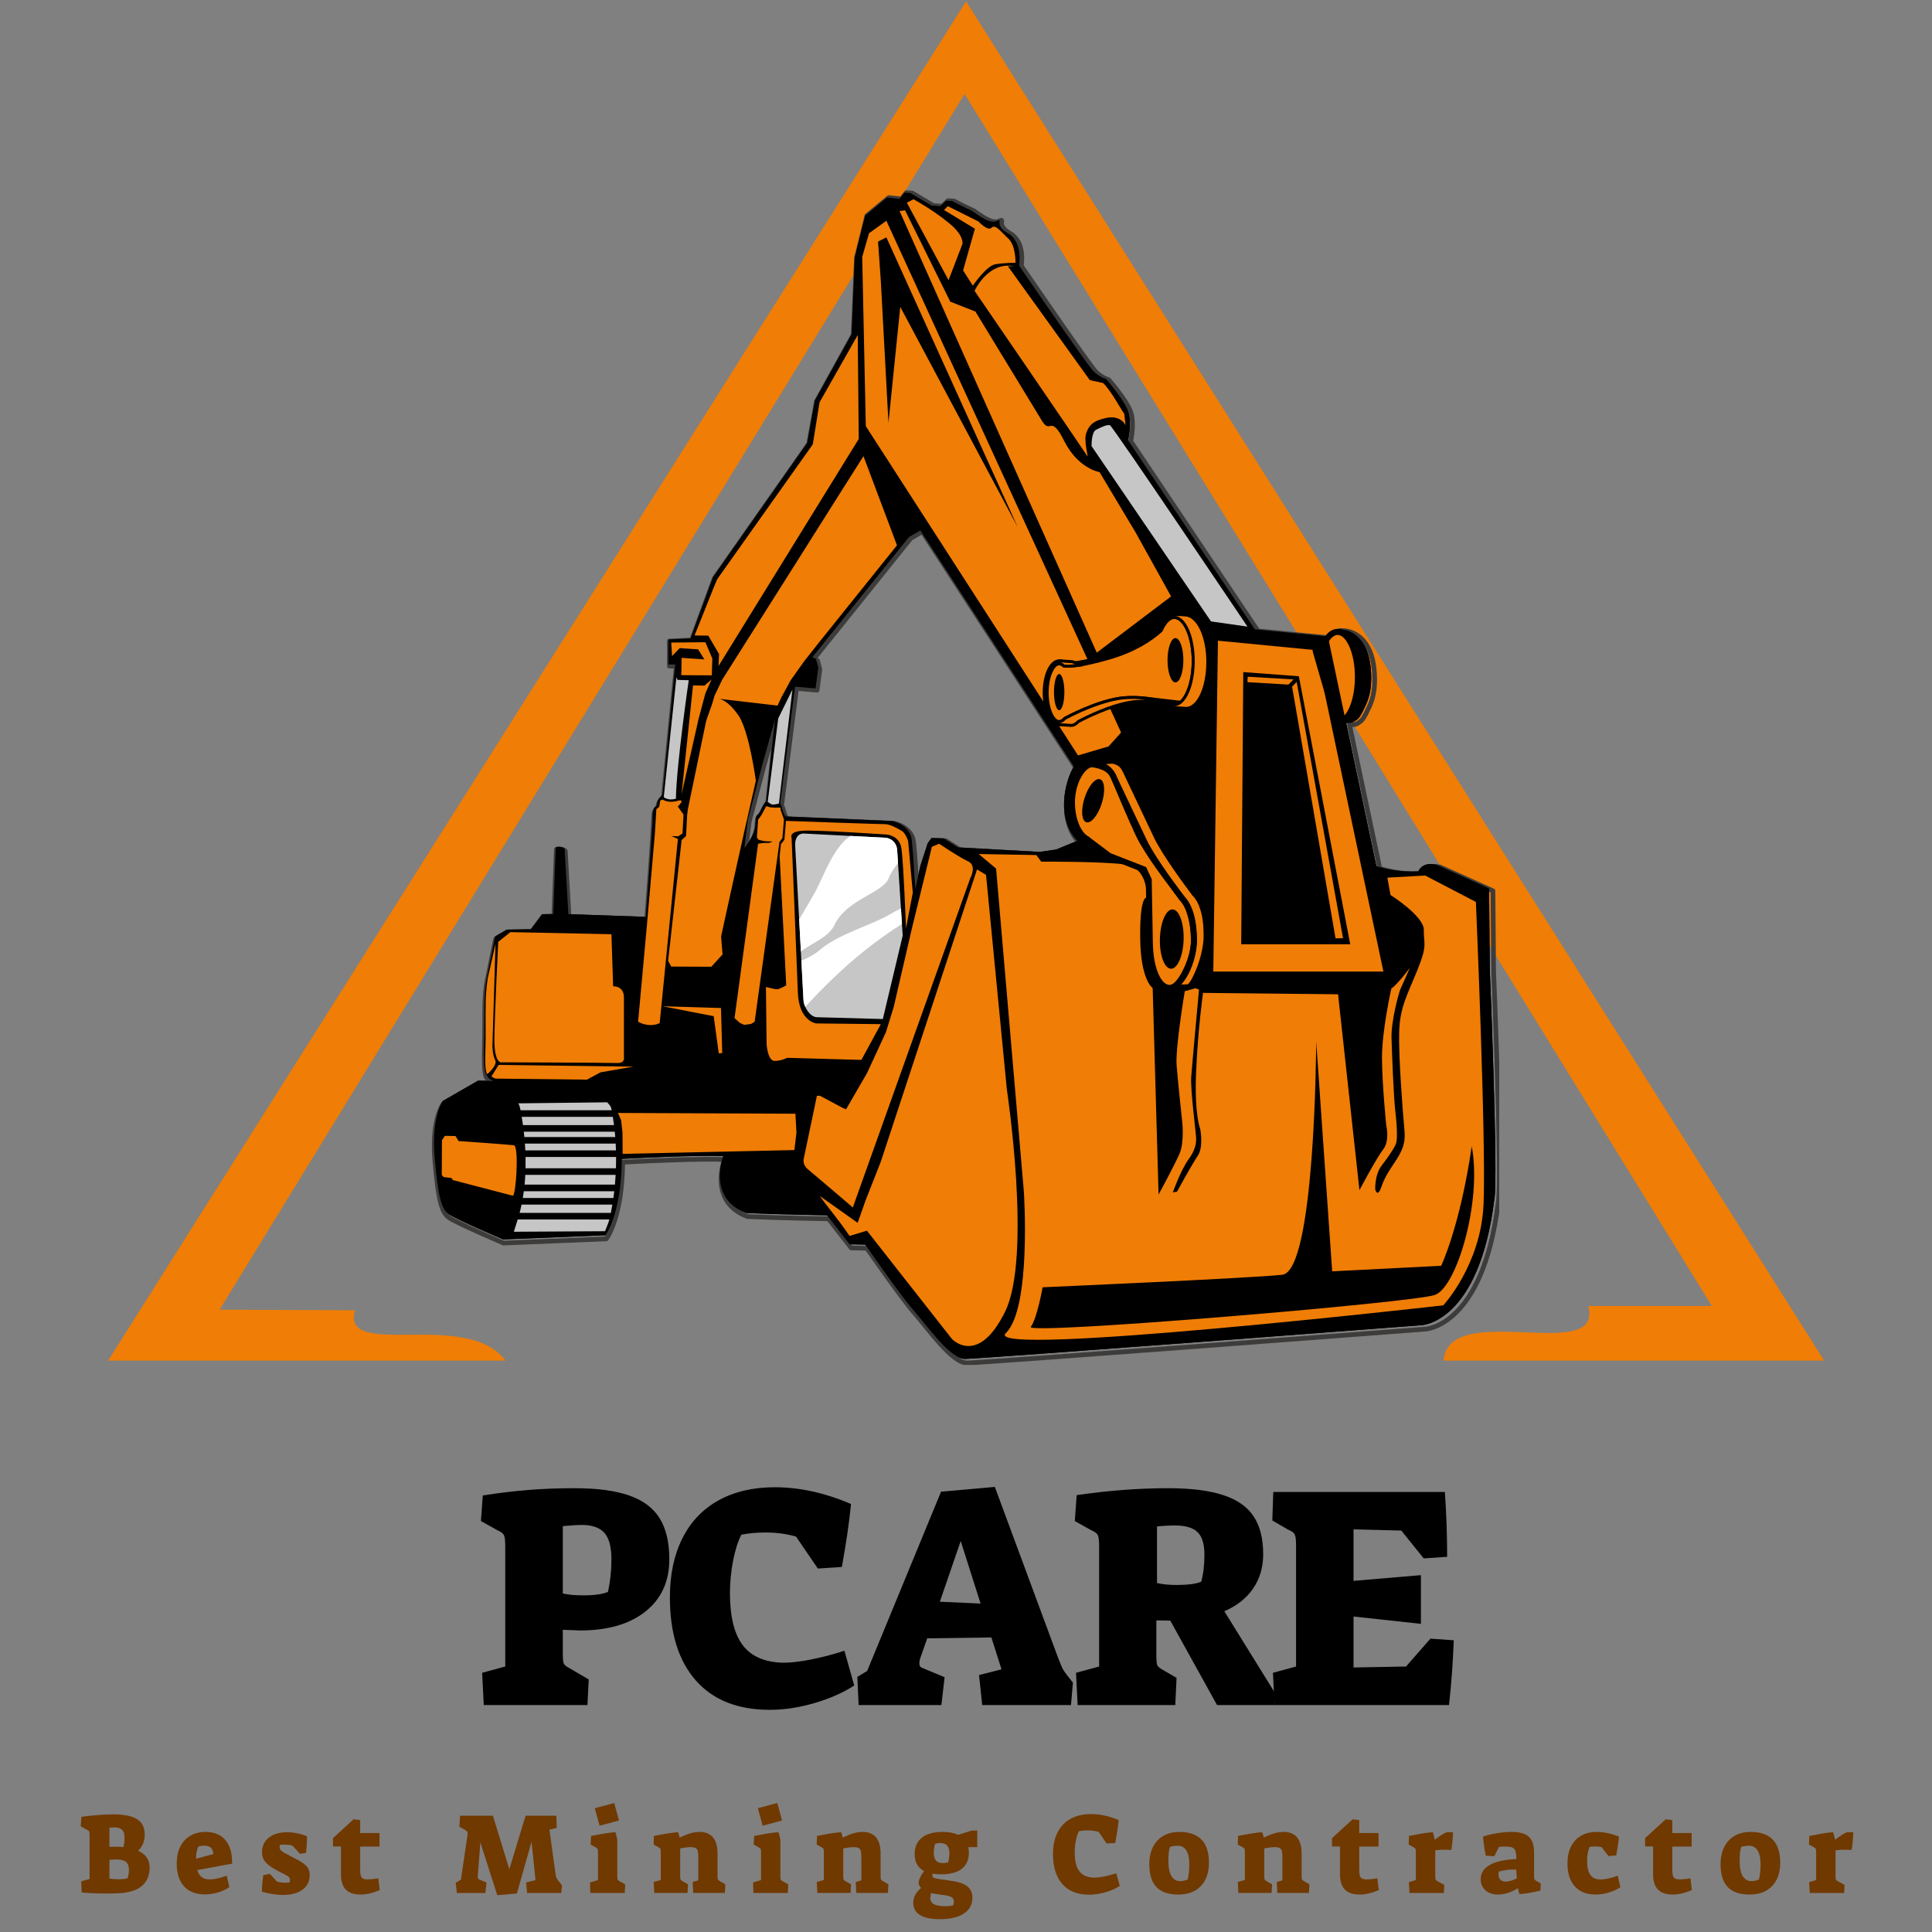 <svg xmlns="http://www.w3.org/2000/svg" xmlns:xlink="http://www.w3.org/1999/xlink" width="500" zoomAndPan="magnify" viewBox="0 0 375 375" height="500" preserveAspectRatio="xMidYMid meet" version="1.0"><rect x="0" y="0" width="375" height="375" fill="#808080" stroke="none"/><defs><g/><clipPath id="45d4e98168"><path d="M 20.93 0 L 353.93 0 L 353.93 265 L 20.93 265 Z M 20.93 0 " clip-rule="nonzero"/></clipPath><clipPath id="6de308302f"><path d="M 83.672 36.934 L 291 36.934 L 291 264.934 L 83.672 264.934 Z M 83.672 36.934 " clip-rule="nonzero"/></clipPath></defs><g clip-path="url(#45d4e98168)"><path fill="#f07d05" d="M 98.125 264.098 C 90.543 253.953 66.16 264.082 68.906 254.324 L 42.621 254.211 L 187.223 18.246 L 332.266 253.492 L 308.285 253.492 C 311.309 265.004 281.168 252.07 280.191 264.098 L 354.07 264.098 L 187.516 0.262 L 20.984 264.098 Z M 98.125 264.098 " fill-opacity="1" fill-rule="evenodd"/></g><path fill="#000000" d="M 144.832 235.441 C 150.461 235.711 160.508 235.883 160.508 235.883 C 160.508 235.883 164.902 241.508 164.902 241.508 L 167.934 241.578 C 167.934 241.578 174.621 251.238 177.246 254.234 C 179.871 257.23 184.418 263.762 187.277 263.762 C 190.141 263.762 275.957 257.211 275.957 257.211 C 275.957 257.211 287.074 256.805 290.039 232.816 C 290.848 228.977 289.164 188.07 289.164 188.07 L 289.031 172.438 L 278.855 167.855 C 278.855 167.855 276.293 167.047 275.285 169.133 C 272.223 169.289 269.402 168.801 267.148 168.117 L 261.289 140.352 C 261.422 140.34 261.555 140.324 261.691 140.301 L 261.734 140.305 C 261.762 140.305 261.793 140.309 261.82 140.309 L 261.824 140.309 C 261.848 140.312 261.875 140.312 261.898 140.312 C 262.414 140.312 262.906 140.09 263.355 139.688 C 263.641 139.48 263.883 139.219 264.043 138.887 L 264.047 138.883 C 264.32 138.48 264.57 138.008 264.789 137.473 C 265.605 135.902 266.453 133.777 266.051 129.574 C 265.535 124.152 262.488 122.16 260.027 122.121 C 259.902 122.098 259.773 122.086 259.645 122.086 C 259.523 122.086 259.406 122.098 259.285 122.113 L 259.285 122.117 C 259.164 122.137 259.047 122.164 258.934 122.199 L 258.93 122.199 C 258.391 122.363 257.891 122.719 257.445 123.223 C 257.371 123.305 257.301 123.391 257.23 123.48 L 256.684 123.43 L 243.559 122.156 L 218.949 85.441 C 218.949 85.441 219.758 82.07 218.949 79.777 C 218.137 77.488 214.703 73.578 214.703 73.578 C 214.703 73.578 213.422 73.242 212.207 72.031 C 210.996 70.816 197.789 51.543 197.789 51.543 C 197.789 51.543 198.664 47.027 195.633 45.277 C 192.598 43.523 195.023 42.246 193.406 42.918 C 191.789 43.594 188.961 40.965 188.355 40.762 C 187.746 40.559 184.781 39.012 184.781 39.012 L 183.637 38.941 L 182.492 40.02 L 180.805 39.887 L 176.695 37.461 L 175.551 37.391 L 174.605 38.605 L 172.18 38.336 L 167.934 41.84 L 165.914 49.992 L 165.297 64.867 L 158.164 77.758 L 156.68 85.977 L 138.418 111.992 L 134.039 123.918 L 129.727 124.121 L 129.727 128.973 L 131.074 128.973 L 128.582 154.309 C 128.582 154.309 127.57 155.117 127.57 155.926 C 127.57 156.734 126.695 156.262 126.695 158.285 C 126.695 160.309 125.348 177.961 125.348 177.961 L 110.316 177.438 L 109.594 164.73 C 109.406 164.531 109.105 164.438 108.781 164.383 C 108.531 164.34 107.953 164.383 107.867 164.441 L 107.387 177.41 L 105.238 177.445 L 103.051 180.371 L 98.371 180.441 L 96.113 181.754 L 94.465 189.898 C 93.836 193.008 94.062 197.699 93.992 200.738 C 93.891 205.117 93.824 208.145 94.496 208.719 C 94.809 209.602 95.914 209.809 95.914 209.809 C 94.922 209.789 93.875 209.773 92.781 209.762 L 85.945 213.699 C 85.945 213.699 83.691 216.73 84.363 224.641 C 85.039 232.551 85.746 234.605 86.992 235.582 C 88.238 236.559 97.648 240.566 97.648 240.566 L 117.527 239.758 C 117.527 239.758 120.629 235.715 120.695 224.93 C 135.992 224.121 140.387 224.406 140.387 224.406 C 140.387 224.406 137.184 232.586 144.832 235.441 Z M 208.438 148.77 L 208.195 148.758 L 208.395 148.703 L 178.648 102.961 L 176.426 104.242 L 157.691 127.555 L 158.367 127.895 L 158.836 129.578 L 158.301 133.621 L 154.324 133.285 L 151.426 155.996 C 151.426 155.996 151.559 155.926 151.898 157.207 C 152.234 158.488 152.637 158.488 152.637 158.488 L 173.191 159.363 C 173.191 159.363 176.629 160.039 176.965 163.004 C 177.301 165.969 177.504 170.414 177.504 170.414 L 177.672 172.504 L 178.648 168.055 L 180.066 163.676 L 180.805 162.664 L 183.164 162.734 L 185.93 164.484 L 201.762 165.359 L 205 164.891 L 209.109 163.203 C 204.914 158.984 206.688 151.613 208.438 148.77 Z M 150.414 139.688 L 148.73 155.523 C 148.73 155.523 148.395 155.656 147.652 157.273 C 146.91 158.891 146.777 157.41 146.641 159.902 C 146.508 162.395 144.484 164.551 144.484 164.551 L 145.16 159.094 L 147.922 148.582 Z M 150.414 139.688 " fill-opacity="1" fill-rule="evenodd"/><g clip-path="url(#6de308302f)"><path stroke-linecap="butt" transform="matrix(0.077, 0, 0, 0.077, 72.148, 35.474)" fill="none" stroke-linejoin="round" d="M 947.209 2605.949 C 1020.564 2609.462 1151.494 2611.701 1151.494 2611.701 C 1151.494 2611.701 1208.763 2685.006 1208.763 2685.006 L 1248.266 2685.922 C 1248.266 2685.922 1335.416 2811.812 1369.625 2850.857 C 1403.834 2889.901 1463.088 2975.016 1500.351 2975.016 C 1537.665 2975.016 2656.013 2889.647 2656.013 2889.647 C 2656.013 2889.647 2800.891 2884.352 2839.528 2571.74 C 2850.066 2521.7 2828.125 1988.615 2828.125 1988.615 L 2826.394 1784.89 L 2693.785 1725.178 C 2693.785 1725.178 2660.391 1714.641 2647.257 1741.824 C 2607.347 1743.86 2570.593 1737.497 2541.221 1728.589 L 2464.862 1366.751 C 2466.593 1366.598 2468.324 1366.394 2470.105 1366.089 L 2470.665 1366.14 C 2471.022 1366.14 2471.429 1366.191 2471.785 1366.191 L 2471.836 1366.191 C 2472.141 1366.242 2472.498 1366.242 2472.803 1366.242 C 2479.523 1366.242 2485.937 1363.34 2491.791 1358.097 C 2495.507 1355.399 2498.663 1351.988 2500.75 1347.661 L 2500.801 1347.61 C 2504.365 1342.367 2507.623 1336.207 2510.473 1329.233 C 2521.113 1308.769 2532.159 1281.076 2526.916 1226.302 C 2520.196 1155.645 2480.49 1129.683 2448.419 1129.174 C 2446.79 1128.868 2445.111 1128.716 2443.431 1128.716 C 2441.853 1128.716 2440.325 1128.868 2438.747 1129.072 L 2438.747 1129.123 C 2437.169 1129.377 2435.642 1129.734 2434.166 1130.192 L 2434.115 1130.192 C 2427.09 1132.33 2420.574 1136.962 2414.771 1143.529 C 2413.803 1144.598 2412.887 1145.718 2411.971 1146.889 L 2404.844 1146.227 L 2233.801 1129.632 L 1913.095 651.169 C 1913.095 651.169 1923.632 607.237 1913.095 577.356 C 1902.506 547.525 1857.76 496.568 1857.76 496.568 C 1857.76 496.568 1841.063 492.19 1825.231 476.409 C 1809.451 460.578 1637.338 209.409 1637.338 209.409 C 1637.338 209.409 1648.741 150.562 1609.238 127.756 C 1569.685 104.899 1601.297 88.253 1580.222 97.009 C 1559.147 105.816 1522.291 71.556 1514.401 68.909 C 1506.46 66.262 1467.822 46.103 1467.822 46.103 L 1452.907 45.187 L 1437.991 59.237 L 1416 57.506 L 1362.447 25.894 L 1347.532 24.977 L 1335.213 40.809 L 1303.6 37.297 L 1248.266 82.959 L 1221.948 189.199 L 1213.904 383.048 L 1120.951 551.037 L 1101.606 658.143 L 863.622 997.175 L 806.557 1152.59 L 750.357 1155.237 L 750.357 1218.462 L 767.919 1218.462 L 735.441 1548.637 C 735.441 1548.637 722.257 1559.174 722.257 1569.712 C 722.257 1580.249 710.854 1574.09 710.854 1600.459 C 710.854 1626.828 693.291 1856.871 693.291 1856.871 L 497.406 1850.05 L 487.989 1684.453 C 485.545 1681.857 481.625 1680.635 477.4 1679.923 C 474.142 1679.363 466.608 1679.923 465.488 1680.686 L 459.227 1849.693 L 431.229 1850.152 L 402.722 1888.28 L 341.736 1889.196 L 312.313 1906.301 L 290.831 2012.439 C 282.635 2052.96 285.587 2114.098 284.671 2153.702 C 283.348 2210.768 282.482 2250.22 291.238 2257.703 C 295.31 2269.208 309.717 2271.906 309.717 2271.906 C 296.787 2271.651 283.144 2271.447 268.89 2271.295 L 179.805 2322.608 C 179.805 2322.608 150.433 2362.111 159.188 2465.195 C 167.995 2568.279 177.209 2595.055 193.448 2607.782 C 209.687 2620.508 332.319 2672.737 332.319 2672.737 L 591.378 2662.2 C 591.378 2662.2 631.797 2609.512 632.663 2468.962 C 832.01 2458.424 889.279 2462.14 889.279 2462.14 C 889.279 2462.14 847.536 2568.737 947.209 2605.949 Z M 1776.107 1476.453 L 1772.951 1476.3 L 1775.547 1475.587 L 1387.9 879.481 L 1358.935 896.178 L 1114.791 1199.984 L 1123.598 1204.412 L 1129.706 1226.353 L 1122.732 1279.04 L 1070.91 1274.662 L 1033.138 1570.628 C 1033.138 1570.628 1034.869 1569.712 1039.298 1586.409 C 1043.676 1603.106 1048.919 1603.106 1048.919 1603.106 L 1316.785 1614.509 C 1316.785 1614.509 1361.582 1623.316 1365.96 1661.953 C 1370.338 1700.591 1372.985 1758.521 1372.985 1758.521 L 1375.174 1785.756 L 1387.9 1727.774 L 1406.379 1670.709 L 1416 1657.524 L 1446.747 1658.441 L 1482.789 1681.246 L 1689.109 1692.649 L 1731.31 1686.541 L 1784.863 1664.549 C 1730.19 1609.571 1753.302 1513.512 1776.107 1476.453 Z M 1019.954 1358.097 L 998.013 1564.469 C 998.013 1564.469 993.635 1566.199 983.963 1587.274 C 974.291 1608.349 972.56 1589.056 970.779 1621.534 C 969.048 1654.012 942.679 1682.112 942.679 1682.112 L 951.485 1610.996 L 987.476 1474.009 Z M 1019.954 1358.097 " stroke="#3d3c3b" stroke-width="11.811" stroke-opacity="1" stroke-miterlimit="4"/></g><path fill="#000000" d="M 144.832 235.441 C 150.461 235.711 160.508 235.883 160.508 235.883 C 160.508 235.883 164.902 241.508 164.902 241.508 L 167.938 241.578 C 167.938 241.578 174.621 251.238 177.246 254.234 C 179.871 257.23 184.418 263.762 187.277 263.762 C 190.141 263.762 275.957 257.211 275.957 257.211 C 275.957 257.211 287.078 256.805 290.043 232.816 C 290.852 228.977 289.164 188.07 289.164 188.07 L 289.031 172.438 L 278.855 167.855 C 278.855 167.855 276.293 167.047 275.285 169.133 C 268.652 169.473 263.152 166.777 262.074 165.629 C 260.996 164.484 259.918 140.359 259.918 140.359 C 259.918 140.359 263.168 140.707 264.043 138.887 C 264.922 137.066 266.586 135.145 266.055 129.574 C 265.52 124.004 262.32 122.051 259.828 122.121 C 257.336 122.188 256.551 124.859 256.551 124.859 L 252.172 124.457 C 252.172 124.457 250.621 123.312 248.465 123.312 C 246.309 123.312 244.152 123.043 244.152 123.043 L 218.949 85.441 C 218.949 85.441 219.758 82.07 218.949 79.777 C 218.141 77.488 214.703 73.578 214.703 73.578 C 214.703 73.578 213.422 73.242 212.211 72.031 C 210.996 70.816 197.789 51.543 197.789 51.543 C 197.789 51.543 198.664 47.027 195.633 45.277 C 192.602 43.523 195.027 42.246 193.41 42.918 C 191.793 43.594 188.961 40.965 188.355 40.762 C 187.746 40.559 184.781 39.008 184.781 39.008 L 183.637 38.941 L 182.492 40.02 L 180.809 39.887 L 176.695 37.461 L 175.551 37.391 L 174.605 38.605 L 172.18 38.336 L 167.938 41.84 L 165.914 49.992 L 165.297 64.867 L 158.164 77.758 L 156.684 85.98 L 138.422 111.988 L 134.039 123.918 L 129.727 124.121 L 129.727 128.973 L 131.074 128.973 L 128.582 154.309 C 128.582 154.309 127.57 155.117 127.57 155.926 C 127.57 156.734 126.695 156.262 126.695 158.285 C 126.695 160.309 125.348 177.961 125.348 177.961 L 110.316 177.438 L 109.594 164.73 C 109.406 164.531 109.105 164.438 108.785 164.383 C 108.531 164.34 107.953 164.383 107.867 164.441 L 107.387 177.41 L 105.238 177.445 L 103.051 180.371 L 98.371 180.441 L 96.113 181.754 L 94.465 189.898 C 93.836 193.008 94.062 197.699 93.992 200.738 C 93.895 205.117 93.824 208.145 94.5 208.719 C 94.812 209.602 95.914 209.809 95.914 209.809 C 94.922 209.789 93.875 209.773 92.781 209.762 L 85.949 213.699 C 85.949 213.699 83.691 216.73 84.367 224.641 C 85.039 232.555 85.746 234.605 86.992 235.582 C 88.238 236.559 97.652 240.566 97.652 240.566 L 117.531 239.758 C 117.531 239.758 120.629 235.715 120.699 224.93 C 135.996 224.121 140.387 224.406 140.387 224.406 C 140.387 224.406 137.184 232.586 144.832 235.441 Z M 150.414 139.688 L 148.73 155.523 C 148.73 155.523 148.395 155.656 147.652 157.273 C 146.91 158.891 146.777 157.41 146.641 159.902 C 146.508 162.395 144.484 164.551 144.484 164.551 L 145.16 159.094 L 147.922 148.582 Z M 178.648 102.961 L 176.426 104.242 L 157.691 127.555 L 158.367 127.895 L 158.84 129.578 L 158.301 133.621 L 154.324 133.285 L 151.426 155.992 C 151.426 155.992 151.562 155.926 151.898 157.207 C 152.234 158.488 152.641 158.488 152.641 158.488 L 173.191 159.363 C 173.191 159.363 176.629 160.039 176.965 163.004 C 177.301 165.969 177.504 170.414 177.504 170.414 L 177.672 172.504 L 178.648 168.055 L 180.066 163.676 L 180.809 162.664 L 183.164 162.734 L 185.93 164.484 L 201.766 165.359 L 205 164.891 L 209.109 163.203 C 204.914 158.984 206.688 151.613 208.438 148.77 L 178.652 102.961 Z M 178.648 102.961 " fill-opacity="1" fill-rule="evenodd"/><path fill="#f07d05" d="M 128.637 195.32 C 128.367 195.293 139.945 195.656 139.945 195.656 L 140.184 204.41 L 139.508 204.441 L 138.531 197.238 Z M 231.914 173.465 C 233.133 174.719 234.02 176.879 234.176 180.453 L 234.988 122.773 L 256.551 124.859 L 256.676 125.449 C 256.73 125.402 256.785 125.352 256.836 125.305 C 257.43 123.949 258.219 123.02 259.102 122.746 C 259.281 122.691 259.461 122.664 259.645 122.664 C 261.809 122.664 263.566 126.582 263.566 131.41 C 263.566 136.141 261.879 139.996 259.777 140.152 L 270.297 190.023 L 234.043 190.023 L 234.145 182.777 C 233.758 186.863 231.504 191.645 230.438 191.645 C 229.266 191.645 227.336 191.746 227.535 191.676 C 227.625 191.645 227.719 191.602 227.812 191.547 C 227.551 191.68 227.289 191.75 227.035 191.75 C 224.914 191.75 223.191 187.762 223.191 182.836 L 222.973 170.77 L 222.027 168.75 L 215.289 166.121 L 210.887 162.809 C 209.254 161.852 208.07 159.043 208.07 155.727 C 208.07 151.883 210.109 148.719 211.785 148.34 C 211.742 148.336 211.719 148.336 211.719 148.336 C 213.422 147.844 215.781 147.496 216.402 147.75 C 217.023 148 217.754 148.074 218.496 149.641 L 218.5 149.645 L 218.5 149.652 L 218.504 149.652 C 218.672 150.012 222.699 158.516 224.48 162.277 C 226.301 166.117 231.914 173.465 231.914 173.465 Z M 227.617 171.918 C 225.812 169.43 223.164 165.621 222.02 163.203 C 220.238 159.445 216.211 150.941 216.039 150.582 L 216.039 150.574 L 216.035 150.566 L 216.039 150.574 L 216.039 150.582 M 216.035 150.566 L 216.039 150.574 C 216.207 150.934 219.219 158.211 221.02 162.012 C 222.805 165.781 227.543 171.824 227.617 171.918 M 211.309 128.461 C 212.371 128.227 213.629 127.91 215.121 127.484 C 220.102 126.059 223.285 123.898 225.164 122.207 C 225.758 120.848 226.547 119.922 227.43 119.648 C 227.609 119.594 227.789 119.562 227.973 119.562 C 230.137 119.562 231.895 123.48 231.895 128.312 C 231.895 133.141 230.137 137.059 227.973 137.059 C 227.598 137.059 227.23 136.938 226.887 136.719 C 224.938 136.16 220.672 135.188 216.734 135.934 C 216.137 136.047 215.531 136.191 214.93 136.359 L 217.602 142.18 L 215.176 144.875 L 209.246 146.625 L 205.148 140.27 C 204.371 139.965 203.715 138.906 203.328 137.445 L 168.051 82.711 L 167.355 49.859 L 168.676 45.277 L 172.047 42.852 Z M 196.742 51.652 L 195.633 51.68 L 211.535 73.781 C 211.543 73.793 214.125 74.348 214.125 74.348 C 215.84 76.047 217.855 80.023 218.207 80.25 L 218.477 82.543 C 218.477 82.543 217.52 80.418 214.555 81.16 C 212.84 81.586 211.5 82.012 210.812 84.172 C 210.309 85.746 211.422 89.152 210.996 88.473 C 209.984 86.855 189.164 56.461 189.164 56.461 C 189.164 56.461 191.711 50.77 196.742 51.652 Z M 183.973 40.02 L 183.234 40.762 L 189.23 44.398 L 186.938 52.488 L 188.828 55.453 C 188.828 55.453 191.453 51.543 193.273 51.273 C 195.094 51.004 197.113 51.004 197.113 51.004 C 197.113 51.004 197.184 47.633 195.699 46.285 C 194.219 44.938 193.207 43.457 192.465 44.199 C 191.723 44.938 189.906 42.984 189.906 42.984 Z M 176.023 39.348 L 184.109 54.375 L 186.805 47.363 C 186.805 47.363 187.215 45.797 184.312 43.391 C 181.047 40.684 177.305 38.672 177.305 38.672 Z M 142.574 197.609 L 143.617 198.551 L 144.457 198.922 L 145.77 198.754 L 146.477 198.316 L 151.293 163.438 L 151.863 162.664 L 152.168 159.062 L 151.527 157.242 L 151.461 156.738 L 150.516 156.773 L 149.543 156.707 L 148.734 156.469 L 147.789 158.219 L 147.152 159.094 L 146.914 162.562 L 147.25 163 L 148.199 163.234 L 148.891 163.301 L 149.965 163.336 L 149.328 163.602 L 148.184 163.621 L 147.148 163.762 Z M 148.664 191.574 L 148.797 202.691 C 148.797 202.691 149 205.926 150.348 205.926 C 151.695 205.926 152.773 205.32 152.773 205.32 L 167.195 205.727 L 170.969 198.785 L 158.434 198.648 C 158.434 198.648 155.066 198.246 154.863 192.652 C 154.66 187.059 153.648 162.598 153.648 162.598 C 153.648 162.598 153.043 161.453 155.738 161.25 C 158.434 161.047 172.18 161.992 172.18 161.992 C 172.18 161.992 174.539 162.191 174.945 164.551 C 175.348 166.91 175.855 180.18 175.855 180.18 L 177.172 173.27 L 176.27 163.27 C 176.27 163.27 175.832 161.723 174.992 161.25 C 174.148 160.777 172.785 159.973 171.809 159.973 C 170.836 159.973 152.555 159.336 152.555 159.336 L 152.25 163 L 151.578 163.855 L 151.328 166.176 L 152.605 191.246 C 152.605 191.246 151.293 192.02 150.82 192.02 C 150.348 192.02 148.664 191.574 148.664 191.574 Z M 120.859 223.969 L 120.824 219.758 L 120.555 217.438 L 119.949 216.023 L 154.391 216.172 L 154.59 219.859 L 154.188 223.227 Z M 163.512 215.012 L 159.168 212.691 L 158.562 212.691 L 155.973 225.043 C 155.973 225.043 155.77 226.121 156.812 226.965 C 157.855 227.805 165.531 234.371 165.531 234.371 L 188.324 170.473 C 188.324 170.473 189.703 168.016 187.887 167.176 C 186.066 166.332 182.297 163.773 182.297 163.773 L 180.883 164.348 L 177.047 180 L 173.477 195.418 L 171.961 200.336 L 168.293 208.281 L 164.219 215.316 Z M 159.105 232.125 C 161.129 234.969 161.906 235.582 164.902 239.891 L 168.273 238.879 L 184.781 259.906 C 184.781 259.906 189.836 265.297 195.094 254.582 C 200.348 243.867 195.43 211.453 195.43 211.453 L 191.387 169.809 L 189.641 168.754 L 170.969 225.469 L 168.004 233.016 L 166.469 237.348 Z M 189.973 165.766 L 193.34 168.594 L 198.73 231.266 C 198.73 231.266 200.242 253.926 195.227 258.758 C 190.215 263.594 280.137 253.367 280.137 253.367 C 280.137 253.367 287.414 245.551 287.953 233.824 C 288.492 222.102 286.469 175.062 286.469 175.062 L 276.633 169.941 L 269.285 170.348 L 269.895 173.715 C 269.895 173.715 276.43 177.828 276.363 180.523 C 276.293 183.219 277.172 183.219 275.148 188.203 C 273.129 193.191 271.711 195.551 271.578 200.266 C 271.441 204.984 272.234 215.336 272.629 219.719 C 273.02 224.102 269.645 225.922 268.141 230.32 C 267.34 232.668 266.93 230.836 266.93 230.836 C 266.93 230.836 266.797 228.008 268.211 226.188 C 269.625 224.371 270.801 222.555 271.004 221.848 C 271.207 221.141 271.219 219.105 270.852 215.914 C 270.48 212.719 270.207 204.891 270.094 201.512 C 269.984 198.137 271.578 192.547 271.777 192.086 C 272.066 191.434 273.691 187.809 273.602 187.922 C 271.406 190.844 270.219 191.832 270.062 191.852 C 270.062 191.852 268.211 200.098 268.242 205.383 C 268.277 210.668 269.07 218.449 269.07 218.449 C 269.07 218.449 269.793 221.41 268.48 223.094 C 267.164 224.773 263.867 231.004 263.867 231.004 L 259.719 192.988 L 233.504 192.719 C 233.504 192.719 232.5 199.816 232.16 208.172 C 231.824 216.527 232.965 219.137 232.965 219.137 C 232.965 219.137 233.637 222.641 232.492 224.324 C 231.348 226.008 228.453 231.305 228.453 231.305 L 227.645 231.441 C 227.645 231.441 229.16 227.133 230.773 224.91 C 232.391 222.688 232.156 221.141 232.156 220.668 C 232.156 220.195 231.043 211.375 231.211 209.086 C 231.379 206.797 232.727 192.086 232.727 192.086 L 232.055 191.816 L 229.965 192.391 C 229.965 192.391 228.113 203.367 228.383 206.805 C 228.652 210.238 229.461 217.652 229.461 217.652 C 229.461 217.652 229.934 221.695 228.922 223.988 C 227.91 226.277 224.879 231.871 224.879 231.871 L 223.734 191.777 C 223.734 191.777 221.375 190.293 221.309 181.938 C 221.238 173.582 222.586 174.254 222.586 174.254 C 222.586 174.254 222.992 168.391 218.34 167.785 C 213.691 167.18 202.102 167.246 202.102 167.246 L 201.156 165.965 Z M 202.371 249.863 C 202.371 249.863 201.293 255.93 200.078 257.547 C 198.867 259.164 274.281 252.863 278.52 251.348 C 282.758 249.828 287.684 233.152 285.664 222.504 C 283.371 238.137 279.73 245.688 279.73 245.688 L 258.574 246.766 L 255.473 202.152 C 255.473 202.152 255.336 246.766 248.867 247.438 C 242.398 248.113 202.371 249.863 202.371 249.863 Z M 132.305 127.688 L 132.238 131.051 L 138.164 131.086 L 138.262 127.82 L 136.918 124.656 L 130.285 124.723 L 130.453 127.348 L 131.934 125.801 L 135.504 126.035 L 136.715 127.988 Z M 129.68 186.5 L 130.285 187.609 L 138.062 187.645 L 140.25 185.254 L 140.016 182.492 L 139.969 181.734 C 139.969 181.734 143.914 163.586 146.711 151.547 C 146.707 151.531 145.426 141.906 143.34 138.875 C 141.25 135.844 139.633 135.641 139.633 135.641 L 150.922 136.957 L 151.695 135.305 L 153.449 132.07 L 156.074 128.363 L 159.109 124.523 L 174.102 105.844 L 167.598 88.539 L 161.332 98.445 L 153.852 110.305 L 140.172 131.938 L 138.691 135.035 L 138.219 136.652 L 137.074 139.887 L 133.5 157.137 L 133.367 158.285 L 133.164 162.262 L 132.305 163.047 L 129.68 186.496 Z M 174.605 40.961 L 212.883 126.68 L 227.305 115.762 L 220.43 103.363 L 213.422 91.637 C 213.422 91.637 209.246 90.965 206.551 85.574 C 203.855 80.184 203.953 84.48 202.234 81.664 L 189.332 60.473 L 184.445 58.551 L 175.676 40.824 Z M 170.969 54.574 L 172.449 82.07 L 174.742 59.562 L 197.52 102.285 L 172.047 46.082 L 170.43 46.891 Z M 134.816 123.344 L 137.477 123.379 L 139.566 126.949 L 139.465 129.273 L 166.68 85.203 L 166.488 65.023 L 159.074 78.094 L 157.762 86.246 L 139.203 112.434 L 138.566 113.949 Z M 134.516 133.035 L 132.289 154.172 L 135.59 139.551 L 136.914 134.586 L 138.117 131.887 L 136.738 133.078 Z M 128.637 155.191 C 128.637 155.191 129.645 155.965 131.465 155.457 C 133.281 154.953 131.562 156.535 131.562 156.535 L 132.676 158.117 L 132.473 161.789 L 131.633 162.328 L 130.305 162.273 L 131.582 162.832 L 128.043 198.582 C 128.043 198.582 127.188 199.055 125.941 198.953 C 124.695 198.852 123.855 198.312 123.855 198.312 L 125.551 179.715 L 127.098 161.992 L 127.398 157.066 L 127.953 156.613 L 128.152 155.367 Z M 97.516 206.195 C 97.516 206.195 95.898 206.871 95.965 201.547 C 96.035 196.223 96.707 182.812 96.707 182.812 L 99.066 180.926 L 118.676 181.332 L 119.012 191.438 C 119.012 191.438 121.102 191.305 121.102 193.594 C 121.102 195.887 121.102 205.254 121.102 205.254 C 121.102 205.254 121.371 206.398 119.754 206.332 C 118.137 206.266 97.516 206.195 97.516 206.195 Z M 96.184 183.199 L 95.578 202.961 C 95.578 202.961 95.578 204.746 96.113 205.754 C 96.652 206.766 94.602 208.48 94.602 208.48 C 94.246 208.301 94.094 206.715 94.23 203.215 C 94.312 201.027 94.203 197.633 94.281 194.133 C 94.332 192.035 94.668 189.883 94.668 189.883 Z M 96.789 206.695 L 95.375 208.953 L 96.148 209.355 L 113.922 209.559 L 116.551 208.145 L 122.914 207.035 Z M 88.406 220.5 L 86.352 220.465 L 85.781 221.309 L 85.746 228.109 L 86.148 228.477 L 87.633 228.645 L 87.902 229.051 L 99.516 232.082 C 100.133 232.242 100.793 222.586 99.75 222.285 C 96.418 221.98 89.012 221.477 89.012 221.477 Z M 88.406 220.5 " fill-opacity="1" fill-rule="evenodd"/><path fill="#000000" d="M 236.402 124.355 L 235.5 188.582 L 268.52 188.582 L 255.359 126.191 Z M 232.605 190.008 L 232.645 187.047 C 235.105 182.664 233.711 178.094 232.801 175.984 L 233.547 122.754 L 233.57 121.188 L 235.121 121.34 L 256.688 123.43 L 257.742 123.531 L 257.961 124.566 L 271.707 189.73 L 270.957 190.449 L 270.297 191.469 L 232.586 191.469 Z M 232.605 190.008 " fill-opacity="1" fill-rule="nonzero"/><path fill="#000000" d="M 205.609 127.977 C 205.867 127.977 206.113 128.031 206.348 128.137 C 206.52 128.211 206.684 128.309 206.84 128.43 C 207.363 128.469 208.145 128.434 209.312 128.254 C 210.645 128.047 212.469 127.645 214.961 126.93 C 217.406 126.23 219.406 125.352 221.023 124.441 C 222.582 123.566 223.785 122.66 224.691 121.859 C 225.004 121.168 225.367 120.578 225.773 120.121 C 226.219 119.617 226.723 119.266 227.262 119.098 C 227.375 119.062 227.492 119.035 227.613 119.016 L 227.617 119.016 C 227.734 118.996 227.852 118.988 227.973 118.988 C 229.305 118.988 230.465 120.098 231.27 121.891 C 232.012 123.547 232.473 125.816 232.473 128.312 C 232.473 130.805 232.012 133.078 231.27 134.73 C 230.465 136.527 229.305 137.637 227.973 137.637 C 227.73 137.637 227.488 137.598 227.254 137.523 C 227.047 137.461 226.848 137.367 226.652 137.254 C 225.695 136.98 224.207 136.621 222.488 136.41 C 220.734 136.195 218.742 136.141 216.844 136.5 C 215.324 136.789 213.762 137.281 212.305 137.832 C 210.223 138.621 208.371 139.531 207.199 140.145 C 206.988 140.379 206.762 140.562 206.523 140.695 C 206.234 140.852 205.93 140.938 205.609 140.938 C 204.633 140.938 203.789 140.145 203.215 138.867 C 202.703 137.73 202.387 136.168 202.387 134.457 C 202.387 132.742 202.703 131.184 203.215 130.047 C 203.789 128.77 204.633 127.977 205.609 127.977 Z M 205.891 129.191 C 205.797 129.148 205.703 129.129 205.609 129.129 C 205.129 129.129 204.648 129.66 204.266 130.516 C 203.816 131.516 203.539 132.91 203.539 134.457 C 203.539 136.004 203.816 137.395 204.266 138.395 C 204.648 139.254 205.129 139.781 205.609 139.781 C 205.73 139.781 205.852 139.75 205.969 139.684 C 206.117 139.602 206.266 139.473 206.402 139.309 L 206.477 139.223 L 206.574 139.172 C 207.766 138.543 209.707 137.582 211.898 136.754 C 213.406 136.184 215.035 135.672 216.629 135.367 C 218.668 134.98 220.777 135.039 222.625 135.266 C 224.465 135.488 226.051 135.879 227.047 136.164 L 227.125 136.188 L 227.199 136.234 C 227.328 136.316 227.461 136.383 227.594 136.422 C 227.719 136.461 227.844 136.48 227.973 136.48 C 228.809 136.48 229.605 135.633 230.219 134.262 C 230.898 132.75 231.316 130.648 231.316 128.312 C 231.316 125.977 230.898 123.871 230.219 122.359 C 229.605 120.988 228.809 120.141 227.973 120.141 C 227.91 120.141 227.848 120.148 227.789 120.156 L 227.785 120.152 C 227.727 120.164 227.668 120.176 227.602 120.195 L 227.598 120.199 C 227.27 120.301 226.941 120.539 226.637 120.883 C 226.289 121.277 225.969 121.805 225.691 122.438 L 225.641 122.555 L 225.551 122.637 C 224.586 123.504 223.285 124.496 221.586 125.449 C 219.898 126.398 217.816 127.312 215.277 128.039 C 212.754 128.762 210.879 129.172 209.488 129.391 C 208.066 129.613 207.145 129.629 206.547 129.562 L 206.359 129.539 L 206.219 129.414 C 206.109 129.312 206 129.238 205.891 129.191 Z M 205.891 129.191 " fill-opacity="1" fill-rule="nonzero"/><path fill="#000000" d="M 208.402 128.211 C 208.234 128.16 208.059 128.133 207.887 128.129 L 205.809 127.988 L 205.793 127.984 L 205.766 127.984 L 205.676 127.98 L 205.648 127.977 L 205.641 127.977 L 205.57 129.129 L 205.695 129.137 L 205.773 129.152 L 205.859 129.18 L 205.953 129.223 L 206.047 129.277 L 206.125 129.332 L 206.234 129.426 L 206.375 129.547 L 206.559 129.562 L 206.789 129.582 L 206.816 129.582 L 206.992 129.59 L 207.012 129.59 L 207.207 129.594 L 207.449 129.594 L 207.633 129.586 L 207.652 129.586 C 207.824 129.578 207.984 129.57 208.125 129.559 C 208.281 129.547 208.457 129.527 208.656 129.504 L 210.27 129.32 L 208.898 128.445 C 208.738 128.344 208.57 128.266 208.402 128.211 Z M 205.531 140.934 L 207.664 141.078 L 207.723 141.082 L 207.762 141.086 L 207.844 141.09 L 207.863 141.09 C 208.18 141.09 208.488 141.008 208.777 140.848 C 209.02 140.715 209.25 140.527 209.461 140.297 C 210.449 139.777 211.91 139.051 213.57 138.375 L 213.574 138.375 C 215.289 137.672 217.227 137.008 219.098 136.652 C 219.637 136.551 220.191 136.48 220.746 136.441 C 221.309 136.398 221.863 136.387 222.398 136.395 L 227.387 136.48 C 227.312 136.566 227.27 136.734 227.27 137.051 L 227.27 137.555 L 227.77 137.621 L 227.789 137.625 L 227.828 137.629 L 230.023 137.777 L 230.152 137.789 L 230.152 137.785 L 230.215 137.785 L 230.227 137.789 C 231.066 137.789 231.84 137.348 232.5 136.57 L 234.156 136.602 L 232.621 136.422 C 232.957 135.996 233.262 135.477 233.527 134.883 C 234.266 133.23 234.727 130.957 234.727 128.465 C 234.727 125.996 234.258 123.777 233.512 122.133 C 232.695 120.328 231.516 119.18 230.199 119.074 L 230.055 119.066 C 229.332 119.008 228.91 118.977 228.039 118.988 L 227.883 118.988 L 227.922 120.141 L 228.012 120.141 C 228.398 120.148 228.668 120.332 228.828 120.445 L 228.832 120.449 L 228.883 120.484 C 229.57 121 230.172 122.027 230.609 123.383 C 231.055 124.762 231.316 126.465 231.316 128.312 C 231.316 130.172 231.051 131.887 230.598 133.273 C 230.195 134.504 229.656 135.465 229.043 136.008 L 222.473 135.246 C 221.508 135.137 220.473 135.07 219.406 135.094 C 218.484 135.109 217.547 135.195 216.629 135.367 C 215.055 135.668 213.449 136.168 211.957 136.73 C 209.828 137.531 207.926 138.465 206.707 139.102 L 206.668 139.121 L 206.574 139.172 L 206.484 139.219 L 206.414 139.293 L 206.305 139.414 L 206.289 139.434 L 206.285 139.438 L 206.215 139.504 L 205.988 139.668 L 205.875 139.727 L 205.777 139.762 L 205.621 139.785 L 205.566 139.785 Z M 207.742 139.926 L 207.637 139.922 C 207.973 139.746 208.352 139.559 208.762 139.359 L 208.73 139.379 L 208.66 139.461 C 208.516 139.629 208.371 139.758 208.223 139.836 C 208.105 139.902 207.984 139.938 207.863 139.938 L 207.828 139.938 L 207.762 139.93 Z M 230.145 136.531 L 230.715 136.539 C 230.555 136.602 230.391 136.633 230.227 136.633 L 230.227 136.637 L 230.191 136.637 L 230.105 136.629 L 230.102 136.629 L 230.059 136.625 Z M 231.191 136.258 L 230.441 136.172 C 230.938 135.508 231.363 134.641 231.691 133.629 C 232.184 132.129 232.473 130.293 232.473 128.312 C 232.473 126.348 232.188 124.523 231.703 123.031 C 231.34 121.895 230.852 120.945 230.281 120.25 C 231.09 120.414 231.859 121.281 232.461 122.605 C 233.145 124.109 233.57 126.164 233.57 128.465 C 233.57 130.801 233.152 132.902 232.473 134.414 C 232.102 135.242 231.668 135.883 231.191 136.258 Z M 231.191 136.258 " fill-opacity="1" fill-rule="nonzero"/><path fill="#f07d05" d="M 207.863 128.707 C 208.117 128.707 208.359 128.785 208.59 128.934 C 208.227 128.973 207.91 129 207.629 129.012 L 207.613 129.012 C 207.488 129.016 207.371 129.02 207.262 129.02 L 207.219 129.02 C 207.148 129.02 207.082 129.02 207.016 129.016 L 206.84 129.008 L 206.609 128.988 L 206.488 128.887 L 206.367 128.797 L 206.223 128.711 L 206.066 128.641 L 205.918 128.594 L 205.734 128.559 L 205.609 128.555 Z M 205.57 140.359 L 207.703 140.504 C 207.758 140.508 207.809 140.512 207.863 140.512 C 208.309 140.512 208.727 140.27 209.098 139.836 C 211.082 138.785 215.164 136.812 218.992 136.086 C 220.125 135.871 221.285 135.801 222.406 135.82 C 220.641 135.613 218.648 135.57 216.734 135.934 C 212.988 136.645 208.996 138.551 206.969 139.617 L 206.938 139.633 L 206.84 139.684 L 206.715 139.82 L 206.715 139.824 L 206.711 139.824 L 206.574 139.953 L 206.297 140.156 L 206.086 140.266 L 205.906 140.324 L 205.68 140.359 Z M 227.867 137.055 L 230.062 137.203 C 230.094 137.207 230.121 137.207 230.152 137.211 C 230.176 137.211 230.203 137.211 230.227 137.211 C 232.391 137.211 234.148 133.293 234.148 128.465 C 234.148 123.633 232.312 119.82 230.152 119.652 C 229.305 119.586 228.891 119.547 227.91 119.566 C 228.582 119.535 228.992 119.863 229.215 120.012 C 230.77 121.172 231.895 124.449 231.895 128.312 C 231.895 132.203 230.754 135.504 229.176 136.637 L 229 136.754 C 228.98 136.766 228.961 136.777 228.941 136.789 L 228.828 136.848 L 228.555 136.961 L 228.395 137.008 L 228.188 137.047 C 228.082 137.047 227.762 137.047 227.867 137.055 Z M 227.867 137.055 " fill-opacity="1" fill-rule="evenodd"/><path fill="#000000" d="M 205.586 130.832 C 206.145 130.832 206.594 132.402 206.594 134.34 C 206.594 136.277 206.145 137.848 205.586 137.848 C 205.027 137.848 204.578 136.277 204.578 134.34 C 204.578 132.402 205.027 130.832 205.586 130.832 Z M 205.586 130.832 " fill-opacity="1" fill-rule="evenodd"/><path fill="#000000" d="M 228.152 123.852 C 229.004 123.852 229.691 125.777 229.691 128.152 C 229.691 130.527 229.004 132.453 228.152 132.453 C 227.305 132.453 226.617 130.527 226.617 128.152 C 226.617 125.777 227.305 123.852 228.152 123.852 Z M 228.152 123.852 " fill-opacity="1" fill-rule="evenodd"/><path fill="#000000" d="M 255.059 126.016 C 255.328 125.816 255.578 125.621 255.805 125.434 C 255.992 125.281 256.176 125.121 256.363 124.957 C 256.676 124.266 257.039 123.68 257.445 123.223 C 257.895 122.719 258.395 122.363 258.934 122.199 C 259.047 122.164 259.164 122.137 259.285 122.117 L 259.289 122.113 C 259.406 122.098 259.527 122.086 259.645 122.086 C 260.977 122.086 262.137 123.195 262.941 124.992 C 263.684 126.645 264.145 128.918 264.145 131.41 C 264.145 133.906 263.684 136.176 262.941 137.832 C 262.137 139.625 260.977 140.734 259.645 140.734 C 259.598 140.734 259.539 140.734 259.477 140.73 C 259.422 140.727 259.367 140.719 259.309 140.711 L 258.945 140.66 L 258.84 140.305 C 258.16 138.023 257.273 135.039 256.406 132.066 C 255.801 129.984 255.242 128.051 254.848 126.633 L 254.742 126.25 Z M 256.535 126.324 C 256.383 126.449 256.227 126.574 256.062 126.699 C 256.453 128.094 256.965 129.867 257.512 131.746 C 258.234 134.227 259.098 137.141 259.82 139.566 C 260.594 139.457 261.32 138.637 261.891 137.363 C 262.57 135.852 262.988 133.746 262.988 131.41 C 262.988 129.074 262.57 126.973 261.891 125.461 C 261.277 124.09 260.48 123.242 259.645 123.242 C 259.582 123.242 259.52 123.246 259.461 123.254 C 259.398 123.262 259.34 123.277 259.273 123.297 L 259.27 123.297 C 258.941 123.402 258.613 123.637 258.309 123.984 C 257.961 124.375 257.641 124.902 257.363 125.535 L 257.312 125.652 L 257.223 125.734 C 257.023 125.914 256.797 126.109 256.535 126.324 Z M 256.535 126.324 " fill-opacity="1" fill-rule="nonzero"/><path fill="#000000" d="M 259.539 140.156 L 261.734 140.305 C 261.766 140.309 261.793 140.309 261.824 140.309 C 261.848 140.312 261.875 140.312 261.898 140.312 C 264.062 140.312 265.82 136.395 265.82 131.566 C 265.82 126.734 263.984 122.922 261.824 122.75 C 260.977 122.684 260.562 122.645 259.582 122.664 C 260.254 122.637 260.664 122.965 260.887 123.113 C 262.441 124.273 263.566 127.551 263.566 131.41 C 263.566 135.305 262.426 138.602 260.848 139.738 L 260.672 139.852 C 260.652 139.867 260.633 139.875 260.613 139.887 L 260.5 139.949 L 260.227 140.062 L 260.066 140.109 L 259.859 140.145 C 259.754 140.148 259.434 140.148 259.539 140.156 Z M 259.539 140.156 " fill-opacity="1" fill-rule="evenodd"/><path fill="#000000" d="M 241.32 130.453 L 240.918 183.285 L 262.078 183.285 L 252.105 131.262 Z M 251.684 132.359 L 250.793 133.277 L 259.227 182.129 L 260.684 182.113 Z M 242.176 131.352 L 251.066 131.871 L 250.09 132.883 L 242.125 132.41 Z M 242.176 131.352 " fill-opacity="1" fill-rule="evenodd"/><path fill="#000000" d="M 229.891 174.02 C 230.613 174.77 231.223 175.809 231.652 177.219 C 232.074 178.605 232.316 180.355 232.316 182.547 C 232.316 184.762 231.656 187.141 230.715 188.977 C 229.707 190.949 228.332 192.328 227.035 192.328 C 224.594 192.328 222.613 188.078 222.613 182.836 L 222.617 182.836 L 222.398 170.902 L 221.605 169.203 L 215.082 166.656 L 215.012 166.633 L 214.945 166.582 L 210.578 163.297 C 209.648 162.746 208.859 161.688 208.312 160.316 C 207.797 159.023 207.492 157.438 207.492 155.727 C 207.492 151.309 210.145 147.723 212.113 147.723 C 213.105 147.723 214.02 147.938 214.797 148.387 C 215.539 148.812 216.145 149.453 216.555 150.32 L 216.555 150.324 L 216.559 150.328 C 216.594 150.402 216.797 150.883 217.105 151.617 C 218.082 153.93 220.156 158.848 221.539 161.766 C 223.312 165.508 228.059 171.551 228.074 171.566 L 228.082 171.578 Z M 230.551 177.551 C 230.176 176.316 229.652 175.426 229.039 174.793 L 229.012 174.766 L 228.988 174.734 L 227.16 172.266 C 226.938 171.984 222.281 166.027 220.496 162.258 C 219.125 159.359 217.031 154.398 216.047 152.062 C 215.754 151.367 215.562 150.914 215.516 150.82 L 215.516 150.816 L 215.512 150.812 C 215.207 150.168 214.762 149.695 214.219 149.383 C 213.629 149.039 212.906 148.879 212.113 148.879 C 210.637 148.879 208.648 151.945 208.648 155.727 C 208.648 157.293 208.922 158.734 209.383 159.895 C 209.836 161.031 210.465 161.891 211.18 162.309 L 211.535 162.516 L 211.523 162.566 L 215.57 165.613 L 222.238 168.211 L 222.453 168.297 L 222.551 168.504 L 223.492 170.527 L 223.547 170.637 L 223.547 170.762 L 223.766 182.828 L 223.77 182.836 C 223.77 187.441 225.23 191.176 227.035 191.176 C 227.871 191.176 228.871 190.055 229.691 188.453 C 230.555 186.766 231.164 184.582 231.164 182.551 C 231.164 180.461 230.938 178.824 230.551 177.551 Z M 230.551 177.551 " fill-opacity="1" fill-rule="nonzero"/><path fill="#000000" d="M 232.355 173.094 C 233.078 173.844 233.688 174.883 234.113 176.289 C 234.535 177.676 234.781 179.426 234.781 181.621 C 234.781 183.668 234.211 186.027 233.48 187.977 C 232.57 190.395 231.309 192.223 230.438 192.223 C 229.883 192.223 229.293 192.238 228.785 192.254 C 227.867 192.277 227.125 192.301 226.977 191.871 C 226.855 191.512 226.973 191.262 227.348 191.133 L 227.348 191.129 C 228.094 190.875 229.051 189.531 229.832 187.836 C 230.602 186.16 231.164 184.176 231.164 182.551 C 231.164 180.859 230.941 179.23 230.555 177.855 C 230.176 176.508 229.648 175.422 229.039 174.793 L 228.852 174.602 L 228.855 174.562 C 227.984 173.406 223.176 166.992 221.496 163.449 C 220.164 160.633 217.566 155.148 216.277 152.43 L 215.52 150.828 L 215.52 150.824 L 215.516 150.82 L 215.512 150.812 L 215.516 150.812 C 214.574 149.012 211.703 148.91 211.695 148.91 L 208.199 148.758 L 211.559 147.785 C 212.48 147.516 213.578 147.293 214.504 147.176 C 215.426 147.059 216.223 147.055 216.617 147.215 C 216.727 147.258 216.785 147.277 216.84 147.297 C 217.461 147.523 218.156 147.773 218.852 149.062 L 218.859 149.062 L 219.016 149.395 L 219.02 149.402 L 219.023 149.406 L 219.781 151.008 C 221.07 153.73 223.668 159.211 225 162.031 C 226.742 165.703 232.031 172.668 232.355 173.094 Z M 233.012 176.625 C 232.637 175.387 232.113 174.496 231.5 173.867 L 231.312 173.676 L 231.316 173.633 C 230.445 172.48 225.637 166.062 223.961 162.523 C 222.625 159.703 220.027 154.223 218.738 151.5 L 218.133 150.219 L 217.977 149.887 C 217.43 148.734 216.91 148.547 216.453 148.383 C 216.344 148.34 216.234 148.305 216.188 148.281 C 215.984 148.203 215.391 148.227 214.645 148.32 C 214.539 148.336 214.434 148.348 214.328 148.363 C 215.09 148.695 215.855 149.203 216.363 149.992 L 216.398 149.992 L 216.555 150.324 L 216.562 150.332 L 216.562 150.336 L 217.32 151.938 C 218.609 154.656 221.207 160.141 222.539 162.957 C 224.281 166.633 229.574 173.602 229.895 174.023 C 230.629 174.793 231.242 176.035 231.664 177.547 C 232.078 179.012 232.316 180.746 232.316 182.551 C 232.316 184.352 231.711 186.512 230.879 188.316 C 230.375 189.406 229.781 190.379 229.172 191.09 C 229.637 191.078 230.109 191.066 230.438 191.066 C 230.828 191.066 231.652 189.562 232.402 187.57 C 233.09 185.738 233.625 183.523 233.625 181.621 C 233.625 179.535 233.398 177.898 233.012 176.625 Z M 233.012 176.625 " fill-opacity="1" fill-rule="nonzero"/><path fill="#000000" d="M 213.508 151.25 C 214.43 151.543 214.582 153.648 213.848 155.953 C 213.113 158.258 211.77 159.891 210.848 159.598 C 209.926 159.305 209.773 157.195 210.508 154.891 C 211.242 152.586 212.586 150.957 213.508 151.25 Z M 213.508 151.25 " fill-opacity="1" fill-rule="evenodd"/><path fill="#000000" d="M 227.594 176.516 C 228.863 176.551 229.828 179.156 229.742 182.336 C 229.656 185.516 228.559 188.066 227.285 188.031 C 226.012 188 225.051 185.395 225.137 182.215 C 225.219 179.035 226.32 176.484 227.594 176.516 Z M 227.594 176.516 " fill-opacity="1" fill-rule="evenodd"/><path fill="#c6c6c6" d="M 211.871 86.586 C 211.871 86.586 211.805 83.891 212.75 83.418 C 213.691 82.945 214.906 82.34 215.445 82.543 C 215.984 82.742 242.129 121.625 242.129 121.625 L 235.055 120.617 Z M 211.871 86.586 " fill-opacity="1" fill-rule="evenodd"/><path fill="#c6c6c6" d="M 128.836 154.719 C 128.836 154.719 129.68 155.492 131.195 155.023 C 131.293 148.484 133.684 132.031 133.684 132.031 L 131.496 131.961 L 131.293 131.457 Z M 128.836 154.719 " fill-opacity="1" fill-rule="evenodd"/><path fill="#c6c6c6" d="M 153.816 133.832 L 151.055 139.434 L 149.012 155.645 C 149.012 155.645 149.641 156.133 149.945 156.168 C 150.25 156.199 151.188 155.973 151.188 155.973 Z M 153.816 133.832 " fill-opacity="1" fill-rule="evenodd"/><path fill="#c6c6c6" d="M 156.074 161.793 L 171.781 162.602 C 173.074 162.668 174.051 163.664 174.137 164.957 L 175.215 181.598 L 171.355 197.793 L 158.535 197.438 C 157.242 197.402 156.031 195.469 155.961 194.18 L 154.344 164.152 C 154.273 162.859 154.785 161.727 156.074 161.793 Z M 156.074 161.793 " fill-opacity="1" fill-rule="evenodd"/><path fill="#c6c6c6" d="M 100.48 214.16 C 100.48 214.16 100.734 213.93 101.035 215.496 L 118.727 215.496 C 118.559 214.609 118.324 214.516 117.848 213.957 C 117.848 213.957 100.48 214.16 100.48 214.16 Z M 101.262 216.777 C 101.344 217.273 101.43 217.812 101.508 218.383 L 119.18 218.383 C 119.109 217.855 119.035 217.316 118.949 216.777 Z M 101.668 219.664 C 101.707 220 101.742 220.344 101.777 220.695 L 119.418 220.695 C 119.391 220.352 119.359 220.012 119.324 219.664 Z M 101.883 221.973 C 101.914 222.402 101.941 222.844 101.965 223.293 L 119.562 223.293 C 119.547 222.859 119.527 222.418 119.504 221.973 Z M 102.008 224.574 C 102.023 225.285 102.023 226.016 102.008 226.758 L 119.555 226.758 C 119.578 226.051 119.59 225.324 119.586 224.574 Z M 101.961 228.039 C 101.93 228.664 101.883 229.297 101.82 229.934 L 119.359 229.934 C 119.414 229.328 119.461 228.695 119.496 228.039 Z M 101.676 231.215 C 101.617 231.652 101.551 232.09 101.477 232.531 L 119.059 232.531 C 119.117 232.113 119.172 231.672 119.227 231.215 Z M 101.234 233.812 C 101.125 234.348 100.996 234.887 100.855 235.418 L 118.566 235.418 C 118.66 234.949 118.762 234.414 118.859 233.812 Z M 100.484 236.699 C 100.398 236.977 99.836 238.805 99.738 239.082 C 99.738 239.082 117.43 238.98 117.43 238.98 C 117.43 238.98 118.152 237.242 118.285 236.699 Z M 100.484 236.699 " fill-opacity="1" fill-rule="evenodd"/><path fill="#ffffff" d="M 155.117 178.457 C 155.941 177.012 157.578 174.355 158.332 172.926 C 159.969 169.816 161.762 164.512 165.043 162.254 L 171.781 162.602 C 173.074 162.668 174.051 163.664 174.137 164.953 L 174.305 167.555 C 173.66 168.293 173.004 169.238 172.484 170.5 C 171.301 173.363 164.254 174.605 161.973 179.531 C 160.816 182.02 157.555 182.992 155.453 184.695 Z M 155.547 186.465 C 156.746 185.988 158.238 185.16 158.805 184.652 C 162.609 181.242 169.113 179.672 173.023 177.305 C 173.738 176.875 174.352 176.559 174.875 176.344 L 175.066 179.328 C 174.91 179.441 174.746 179.555 174.574 179.664 C 167.871 183.973 162.238 189.023 156.781 194.895 C 156.609 195.078 156.445 195.246 156.285 195.406 C 156.098 194.984 155.984 194.555 155.961 194.18 Z M 155.547 186.465 " fill-opacity="1" fill-rule="evenodd"/><g fill="#000000" fill-opacity="1"><g transform="translate(91.319, 330.954)"><g><path d="M 2.266 -6.266 L 6.75 -7.484 L 6.75 -30.859 C 6.75 -31.922 6.664 -32.625 6.5 -32.969 C 6.344 -33.32 5.914 -33.645 5.219 -33.938 L 2.031 -35.719 L 2.391 -40.688 C 5.504 -41.176 8.453 -41.531 11.234 -41.75 C 14.016 -41.977 17 -42.094 20.188 -42.094 C 24.602 -42.094 28.148 -41.617 30.828 -40.672 C 33.516 -39.734 35.477 -38.258 36.719 -36.25 C 37.969 -34.25 38.594 -31.594 38.594 -28.281 C 38.594 -23.988 37.047 -20.613 33.953 -18.156 C 30.867 -15.707 26.648 -14.484 21.297 -14.484 L 17.922 -14.609 L 17.922 -9.938 C 17.922 -8.957 17.988 -8.32 18.125 -8.031 C 18.27 -7.75 18.629 -7.461 19.203 -7.172 L 22.953 -4.969 L 22.703 0 L 2.578 0 Z M 21.844 -21.297 C 24.051 -21.297 25.664 -21.52 26.688 -21.969 C 27.133 -23.969 27.359 -26.07 27.359 -28.281 C 27.359 -30.695 26.898 -32.414 25.984 -33.438 C 25.066 -34.457 23.582 -34.969 21.531 -34.969 C 20.844 -34.969 19.641 -34.891 17.922 -34.734 L 17.922 -21.656 C 19.023 -21.414 20.332 -21.297 21.844 -21.297 Z M 21.844 -21.297 "/></g></g></g><g fill="#000000" fill-opacity="1"><g transform="translate(128.495, 330.954)"><g><path d="M 20.922 0.922 C 14.703 0.922 9.914 -0.977 6.562 -4.781 C 3.207 -8.594 1.531 -13.973 1.531 -20.922 C 1.531 -25.336 2.336 -29.148 3.953 -32.359 C 5.566 -35.578 7.906 -38.035 10.969 -39.734 C 14.039 -41.43 17.688 -42.281 21.906 -42.281 C 26.688 -42.281 31.613 -41.195 36.688 -39.031 C 36.32 -35.344 35.727 -31.27 34.906 -26.812 L 30.25 -26.5 L 26.016 -32.703 C 24.211 -33.234 22.227 -33.5 20.062 -33.5 C 18.426 -33.5 16.875 -33.359 15.406 -33.078 C 14.75 -31.805 14.211 -30.125 13.797 -28.031 C 13.391 -25.945 13.188 -23.844 13.188 -21.719 C 13.188 -17.176 14.016 -13.812 15.672 -11.625 C 17.328 -9.438 19.957 -8.301 23.562 -8.219 C 24.988 -8.219 26.797 -8.43 28.984 -8.859 C 31.18 -9.297 33.32 -9.859 35.406 -10.547 L 37.312 -3.797 C 35.176 -2.41 32.602 -1.273 29.594 -0.391 C 26.594 0.484 23.703 0.922 20.922 0.922 Z M 20.922 0.922 "/></g></g></g><g fill="#000000" fill-opacity="1"><g transform="translate(165.426, 330.954)"><g><path d="M 0.984 -5.469 L 2.891 -6.625 L 17.234 -41.422 L 27.672 -42.344 L 39.938 -9.203 C 40.352 -8.141 40.641 -7.441 40.797 -7.109 C 40.961 -6.785 41.27 -6.336 41.719 -5.766 L 42.828 -4.359 L 42.453 0 L 25.219 0 L 24.609 -5.828 L 28.969 -6.938 L 27 -13.125 L 14.547 -12.953 L 13.188 -9.078 C 13.07 -8.711 13.016 -8.406 13.016 -8.156 C 13.016 -7.875 13.062 -7.66 13.156 -7.516 C 13.258 -7.367 13.438 -7.254 13.688 -7.172 L 17.922 -5.406 L 17.297 0 L 1.234 0 Z M 21.047 -31.844 L 17 -20.062 L 24.906 -19.703 Z M 21.047 -31.844 "/></g></g></g><g fill="#000000" fill-opacity="1"><g transform="translate(206.59, 330.954)"><g><path d="M 2.266 -6.266 L 6.75 -7.484 L 6.75 -30.859 C 6.75 -31.922 6.664 -32.625 6.5 -32.969 C 6.344 -33.32 5.914 -33.645 5.219 -33.938 L 2.031 -35.719 L 2.391 -40.75 C 8.523 -41.645 14.438 -42.094 20.125 -42.094 C 24.539 -42.094 28.098 -41.648 30.797 -40.766 C 33.504 -39.891 35.477 -38.52 36.719 -36.656 C 37.969 -34.801 38.594 -32.336 38.594 -29.266 C 38.594 -26.734 37.938 -24.516 36.625 -22.609 C 35.32 -20.703 33.461 -19.238 31.047 -18.219 L 40.859 -2.391 L 40.797 0 L 29.641 0 L 20.562 -16.391 L 17.859 -16.438 L 17.859 -9.578 C 17.859 -8.586 17.926 -7.957 18.062 -7.688 C 18.207 -7.426 18.566 -7.133 19.141 -6.812 L 21.781 -5.281 L 21.531 0 L 2.578 0 Z M 21.781 -23.312 C 23.945 -23.312 25.539 -23.52 26.562 -23.938 C 26.977 -25.406 27.188 -27.16 27.188 -29.203 C 27.188 -31.254 26.742 -32.707 25.859 -33.562 C 24.984 -34.426 23.52 -34.859 21.469 -34.859 C 20.32 -34.859 19.16 -34.797 17.984 -34.672 L 17.984 -23.688 C 19.047 -23.438 20.312 -23.312 21.781 -23.312 Z M 21.781 -23.312 "/></g></g></g><g fill="#000000" fill-opacity="1"><g transform="translate(245.423, 330.954)"><g><path d="M 1.656 -6.266 L 6.141 -7.484 L 6.141 -30.984 C 6.141 -32.047 6.055 -32.75 5.891 -33.094 C 5.723 -33.445 5.297 -33.766 4.609 -34.047 L 1.531 -35.828 L 1.719 -41.359 L 35.031 -41.359 C 35.32 -37.055 35.469 -32.863 35.469 -28.781 L 30.922 -28.469 L 26.562 -33.875 L 17.297 -34.109 L 17.297 -24.109 L 30.375 -25.219 L 30.375 -15.766 L 17.297 -17.188 L 17.297 -7.297 L 27.484 -7.484 L 32.219 -12.891 L 36.75 -12.578 C 36.594 -8.285 36.285 -4.094 35.828 0 L 1.969 0 Z M 1.656 -6.266 "/></g></g></g><g fill="#703900" fill-opacity="1"><g transform="translate(14.932, 367.434)"><g><path d="M 5.734 0.094 C 4.141 0.094 2.539 0.031 0.938 -0.094 L 0.828 -2.266 L 2.453 -2.719 L 2.453 -11.188 C 2.453 -11.57 2.422 -11.828 2.359 -11.953 C 2.297 -12.086 2.141 -12.203 1.891 -12.297 L 0.734 -12.953 L 0.875 -14.797 C 3.27 -15.109 5.328 -15.266 7.047 -15.266 C 9.16 -15.266 10.707 -14.953 11.688 -14.328 C 12.664 -13.703 13.156 -12.719 13.156 -11.375 C 13.156 -10.707 13.051 -10.113 12.844 -9.594 C 12.633 -9.082 12.312 -8.617 11.875 -8.203 C 13.363 -7.535 14.109 -6.457 14.109 -4.969 C 14.109 -3.625 13.734 -2.547 12.984 -1.734 C 12.242 -0.922 11.156 -0.391 9.719 -0.141 C 9.188 0.016 7.859 0.094 5.734 0.094 Z M 9.016 -8.922 C 9.16 -9.305 9.234 -9.953 9.234 -10.859 C 9.234 -11.484 9.086 -11.941 8.797 -12.234 C 8.504 -12.535 8.062 -12.703 7.469 -12.734 C 7.082 -12.734 6.695 -12.719 6.312 -12.688 L 6.312 -8.969 C 6.57 -8.977 6.898 -8.984 7.297 -8.984 C 7.898 -8.984 8.473 -8.961 9.016 -8.922 Z M 8.078 -2.672 C 8.922 -2.672 9.52 -2.742 9.875 -2.891 C 10.02 -3.484 10.094 -4.008 10.094 -4.469 C 10.094 -5.207 9.898 -5.734 9.516 -6.047 C 9.129 -6.359 8.477 -6.516 7.562 -6.516 C 7.375 -6.516 7.129 -6.5 6.828 -6.469 L 6.312 -6.453 L 6.312 -2.828 C 6.832 -2.723 7.422 -2.672 8.078 -2.672 Z M 8.078 -2.672 "/></g></g></g><g fill="#703900" fill-opacity="1"><g transform="translate(33.972, 367.434)"><g><path d="M 5.766 0.266 C 4.023 0.266 2.68 -0.258 1.734 -1.312 C 0.797 -2.363 0.328 -3.816 0.328 -5.672 C 0.328 -6.961 0.555 -8.07 1.016 -9 C 1.484 -9.926 2.141 -10.633 2.984 -11.125 C 3.828 -11.613 4.812 -11.859 5.938 -11.859 C 7.613 -11.859 8.898 -11.32 9.797 -10.25 C 10.691 -9.188 11.117 -7.672 11.078 -5.703 L 4.312 -4.453 C 4.52 -3.828 4.812 -3.367 5.188 -3.078 C 5.57 -2.785 6.078 -2.641 6.703 -2.641 C 7.129 -2.641 7.641 -2.703 8.234 -2.828 C 8.828 -2.961 9.426 -3.141 10.031 -3.359 L 10.547 -1.156 C 9.992 -0.738 9.281 -0.395 8.406 -0.125 C 7.531 0.133 6.648 0.266 5.766 0.266 Z M 7.438 -7.562 C 7.406 -8.125 7.242 -8.535 6.953 -8.797 C 6.66 -9.055 6.254 -9.188 5.734 -9.188 C 5.305 -9.188 4.898 -9.129 4.516 -9.016 C 4.203 -8.285 4.062 -7.5 4.094 -6.656 Z M 7.438 -7.562 "/></g></g></g><g fill="#703900" fill-opacity="1"><g transform="translate(50.187, 367.434)"><g><path d="M 4.688 0.375 C 3.52 0.375 2.164 0.164 0.625 -0.25 C 0.707 -1.695 0.801 -2.77 0.906 -3.469 L 2.188 -3.719 L 3.578 -2.219 C 4.066 -2.07 4.617 -2 5.234 -2 C 5.566 -2 5.832 -2.02 6.031 -2.062 C 6.07 -2.188 6.094 -2.352 6.094 -2.562 C 6.094 -2.738 6.051 -2.883 5.969 -3 C 5.895 -3.125 5.711 -3.266 5.422 -3.422 C 5.141 -3.586 4.648 -3.844 3.953 -4.188 C 3.078 -4.645 2.41 -5.055 1.953 -5.422 C 1.492 -5.785 1.164 -6.16 0.969 -6.547 C 0.77 -6.93 0.672 -7.391 0.672 -7.922 C 0.672 -9.109 1.109 -10.051 1.984 -10.75 C 2.867 -11.445 4.066 -11.797 5.578 -11.797 C 6.203 -11.797 6.859 -11.723 7.547 -11.578 C 8.242 -11.441 8.863 -11.254 9.406 -11.016 C 9.406 -10.047 9.344 -8.969 9.219 -7.781 L 8.047 -7.609 L 6.562 -9.219 C 6.176 -9.332 5.613 -9.391 4.875 -9.391 C 4.75 -9.391 4.508 -9.375 4.156 -9.344 C 4.113 -9.258 4.094 -9.117 4.094 -8.922 C 4.094 -8.711 4.148 -8.531 4.266 -8.375 C 4.391 -8.219 4.602 -8.047 4.906 -7.859 C 5.207 -7.68 5.691 -7.422 6.359 -7.078 C 7.336 -6.598 8.078 -6.18 8.578 -5.828 C 9.078 -5.484 9.426 -5.133 9.625 -4.781 C 9.82 -4.426 9.922 -4 9.922 -3.5 C 9.922 -2.281 9.457 -1.328 8.531 -0.641 C 7.602 0.035 6.32 0.375 4.688 0.375 Z M 4.688 0.375 "/></g></g></g><g fill="#703900" fill-opacity="1"><g transform="translate(65.068, 367.434)"><g><path d="M 4.938 0.297 C 3.633 0.297 2.672 -0.023 2.047 -0.672 C 1.422 -1.316 1.109 -2.301 1.109 -3.625 L 1.109 -9.031 L -0.438 -9.031 L -0.438 -10.656 L 3.562 -14.312 L 4.844 -14.156 L 4.844 -11.641 L 8.594 -11.641 L 8.594 -9.016 L 4.844 -9.016 L 4.844 -4.422 C 4.844 -3.711 4.941 -3.238 5.141 -3 C 5.348 -2.758 5.738 -2.641 6.312 -2.641 C 6.801 -2.641 7.484 -2.707 8.359 -2.844 L 8.641 -0.578 C 8.098 -0.328 7.5 -0.117 6.844 0.047 C 6.188 0.211 5.551 0.297 4.938 0.297 Z M 4.938 0.297 "/></g></g></g><g fill="#703900" fill-opacity="1"><g transform="translate(78.948, 367.434)"><g/></g></g><g fill="#703900" fill-opacity="1"><g transform="translate(88.158, 367.434)"><g><path d="M 5.078 -9.828 L 4.578 -3.25 L 4.578 -3.156 C 4.578 -2.875 4.68 -2.691 4.891 -2.609 L 6.281 -2.031 L 6.047 0 L 0.516 0 L 0.297 -1.984 L 1.312 -2.609 L 2.578 -11.188 C 2.598 -11.289 2.609 -11.414 2.609 -11.562 C 2.609 -11.75 2.566 -11.883 2.484 -11.969 C 2.398 -12.062 2.25 -12.172 2.031 -12.297 L 1 -12.875 L 1.141 -15 L 7.516 -15 L 10.703 -4.625 L 13.859 -15 L 19.828 -15 L 19.906 -12.656 L 18.484 -12.297 L 19.688 -3.578 C 19.738 -3.285 19.801 -3.055 19.875 -2.891 C 19.957 -2.723 20.148 -2.457 20.453 -2.094 L 20.922 -1.484 L 20.781 0 L 14.156 0 L 13.953 -2.047 L 15.781 -2.516 L 15.016 -9.969 L 12.172 0.094 L 8.359 0.422 Z M 5.078 -9.828 "/></g></g></g><g fill="#703900" fill-opacity="1"><g transform="translate(113.958, 367.434)"><g><path d="M 1.484 -16.469 L 5.266 -17.469 L 6.188 -14.078 L 2.422 -13.062 Z M 0.562 -2.047 L 2.109 -2.516 L 2.109 -7.922 C 2.109 -8.242 2.082 -8.453 2.031 -8.547 C 1.977 -8.648 1.848 -8.758 1.641 -8.875 L 0.672 -9.406 L 0.781 -11.078 C 2.008 -11.316 2.961 -11.488 3.641 -11.594 C 4.316 -11.707 4.938 -11.773 5.5 -11.797 C 5.688 -11.148 5.805 -10.676 5.859 -10.375 L 5.859 -3.25 C 5.859 -2.938 5.879 -2.727 5.922 -2.625 C 5.961 -2.52 6.086 -2.41 6.297 -2.297 L 7.391 -1.672 L 7.297 0 L 0.625 0 Z M 0.562 -2.047 "/></g></g></g><g fill="#703900" fill-opacity="1"><g transform="translate(126.304, 367.434)"><g><path d="M 0.578 -2.141 L 1.953 -2.531 L 1.953 -7.922 C 1.953 -8.242 1.93 -8.453 1.891 -8.547 C 1.848 -8.648 1.727 -8.758 1.531 -8.875 L 0.562 -9.406 L 0.625 -11.078 L 1.109 -11.172 C 3.055 -11.555 4.457 -11.766 5.312 -11.797 C 5.438 -11.484 5.535 -11.141 5.609 -10.766 C 6.516 -11.18 7.25 -11.469 7.812 -11.625 C 8.383 -11.781 8.926 -11.859 9.438 -11.859 C 11.789 -11.859 12.969 -10.445 12.969 -7.625 L 12.969 -3.266 C 12.969 -2.953 12.988 -2.742 13.031 -2.641 C 13.082 -2.535 13.211 -2.426 13.422 -2.312 L 14.484 -1.688 L 14.391 -0.016 L 8.25 -0.016 L 8.141 -2.141 L 9.234 -2.453 L 9.234 -6.656 C 9.234 -7.32 9.207 -7.785 9.156 -8.047 C 9.113 -8.316 8.992 -8.523 8.797 -8.672 C 8.598 -8.828 8.25 -8.906 7.75 -8.906 C 7.207 -8.906 6.531 -8.82 5.719 -8.656 L 5.719 -3.266 C 5.719 -2.953 5.738 -2.742 5.781 -2.641 C 5.832 -2.535 5.953 -2.426 6.141 -2.312 L 7.234 -1.688 L 7.141 -0.016 L 0.688 -0.016 Z M 0.578 -2.141 "/></g></g></g><g fill="#703900" fill-opacity="1"><g transform="translate(145.611, 367.434)"><g><path d="M 1.484 -16.469 L 5.266 -17.469 L 6.188 -14.078 L 2.422 -13.062 Z M 0.562 -2.047 L 2.109 -2.516 L 2.109 -7.922 C 2.109 -8.242 2.082 -8.453 2.031 -8.547 C 1.977 -8.648 1.848 -8.758 1.641 -8.875 L 0.672 -9.406 L 0.781 -11.078 C 2.008 -11.316 2.961 -11.488 3.641 -11.594 C 4.316 -11.707 4.938 -11.773 5.5 -11.797 C 5.688 -11.148 5.805 -10.676 5.859 -10.375 L 5.859 -3.25 C 5.859 -2.938 5.879 -2.727 5.922 -2.625 C 5.961 -2.52 6.086 -2.41 6.297 -2.297 L 7.391 -1.672 L 7.297 0 L 0.625 0 Z M 0.562 -2.047 "/></g></g></g><g fill="#703900" fill-opacity="1"><g transform="translate(157.956, 367.434)"><g><path d="M 0.578 -2.141 L 1.953 -2.531 L 1.953 -7.922 C 1.953 -8.242 1.93 -8.453 1.891 -8.547 C 1.848 -8.648 1.727 -8.758 1.531 -8.875 L 0.562 -9.406 L 0.625 -11.078 L 1.109 -11.172 C 3.055 -11.555 4.457 -11.766 5.312 -11.797 C 5.438 -11.484 5.535 -11.141 5.609 -10.766 C 6.516 -11.18 7.25 -11.469 7.812 -11.625 C 8.383 -11.781 8.926 -11.859 9.438 -11.859 C 11.789 -11.859 12.969 -10.445 12.969 -7.625 L 12.969 -3.266 C 12.969 -2.953 12.988 -2.742 13.031 -2.641 C 13.082 -2.535 13.211 -2.426 13.422 -2.312 L 14.484 -1.688 L 14.391 -0.016 L 8.25 -0.016 L 8.141 -2.141 L 9.234 -2.453 L 9.234 -6.656 C 9.234 -7.32 9.207 -7.785 9.156 -8.047 C 9.113 -8.316 8.992 -8.523 8.797 -8.672 C 8.598 -8.828 8.25 -8.906 7.75 -8.906 C 7.207 -8.906 6.531 -8.82 5.719 -8.656 L 5.719 -3.266 C 5.719 -2.953 5.738 -2.742 5.781 -2.641 C 5.832 -2.535 5.953 -2.426 6.141 -2.312 L 7.234 -1.688 L 7.141 -0.016 L 0.688 -0.016 Z M 0.578 -2.141 "/></g></g></g><g fill="#703900" fill-opacity="1"><g transform="translate(177.263, 367.434)"><g><path d="M 5.156 5.078 C 3.457 5.078 2.172 4.805 1.297 4.266 C 0.43 3.734 0 2.945 0 1.906 C 0 0.812 0.504 -0.148 1.516 -0.984 C 1.203 -1.297 1.047 -1.633 1.047 -2 C 1.047 -2.531 1.395 -3.285 2.094 -4.266 C 0.875 -4.91 0.266 -6.008 0.266 -7.562 C 0.266 -8.926 0.727 -9.984 1.656 -10.734 C 2.582 -11.484 3.922 -11.859 5.672 -11.859 C 6.898 -11.859 7.91 -11.672 8.703 -11.297 L 11.375 -12.125 L 12.422 -12.125 L 12.422 -8.906 L 10.688 -8.906 C 10.758 -8.531 10.797 -8.164 10.797 -7.812 C 10.797 -6.445 10.332 -5.406 9.406 -4.688 C 8.488 -3.977 7.141 -3.625 5.359 -3.625 C 4.754 -3.625 4.207 -3.672 3.719 -3.766 L 3.719 -3.453 C 3.719 -3.211 3.816 -3.039 4.016 -2.938 C 4.211 -2.844 4.645 -2.754 5.312 -2.672 L 7.312 -2.375 C 8.883 -2.156 9.973 -1.77 10.578 -1.219 C 11.18 -0.676 11.484 0.023 11.484 0.891 C 11.484 2.223 10.93 3.254 9.828 3.984 C 8.734 4.711 7.176 5.078 5.156 5.078 Z M 5.703 -5.812 C 6.004 -5.812 6.359 -5.852 6.766 -5.938 C 6.828 -6.113 6.883 -6.379 6.938 -6.734 C 6.988 -7.098 7.016 -7.426 7.016 -7.719 C 7.016 -8.383 6.867 -8.879 6.578 -9.203 C 6.285 -9.535 5.836 -9.703 5.234 -9.703 C 4.93 -9.703 4.602 -9.656 4.25 -9.562 C 4.176 -9.383 4.113 -9.125 4.062 -8.781 C 4.008 -8.445 3.984 -8.125 3.984 -7.812 C 3.984 -7.125 4.125 -6.617 4.406 -6.297 C 4.688 -5.973 5.117 -5.812 5.703 -5.812 Z M 6.188 2.562 C 6.863 2.562 7.383 2.5 7.75 2.375 C 7.832 2.195 7.875 1.961 7.875 1.672 C 7.875 1.316 7.75 1.047 7.5 0.859 C 7.25 0.672 6.797 0.531 6.141 0.438 L 5.422 0.328 C 4.773 0.254 4.117 0.148 3.453 0.016 C 3.359 0.422 3.312 0.742 3.312 0.984 C 3.312 1.516 3.547 1.91 4.016 2.172 C 4.492 2.43 5.219 2.562 6.188 2.562 Z M 6.188 2.562 "/></g></g></g><g fill="#703900" fill-opacity="1"><g transform="translate(194.612, 367.434)"><g/></g></g><g fill="#703900" fill-opacity="1"><g transform="translate(203.822, 367.434)"><g><path d="M 7.594 0.328 C 5.332 0.328 3.594 -0.359 2.375 -1.734 C 1.164 -3.117 0.562 -5.07 0.562 -7.594 C 0.562 -9.188 0.852 -10.566 1.438 -11.734 C 2.02 -12.898 2.867 -13.789 3.984 -14.406 C 5.098 -15.02 6.414 -15.328 7.938 -15.328 C 9.676 -15.328 11.469 -14.938 13.312 -14.156 C 13.176 -12.82 12.957 -11.344 12.656 -9.719 L 10.969 -9.609 L 9.438 -11.859 C 8.781 -12.055 8.062 -12.156 7.281 -12.156 C 6.688 -12.156 6.117 -12.102 5.578 -12 C 5.348 -11.531 5.156 -10.914 5 -10.156 C 4.852 -9.406 4.781 -8.645 4.781 -7.875 C 4.781 -6.227 5.082 -5.008 5.688 -4.219 C 6.289 -3.426 7.242 -3.016 8.547 -2.984 C 9.066 -2.984 9.723 -3.062 10.516 -3.219 C 11.305 -3.375 12.082 -3.578 12.844 -3.828 L 13.531 -1.375 C 12.758 -0.875 11.828 -0.461 10.734 -0.141 C 9.641 0.172 8.594 0.328 7.594 0.328 Z M 7.594 0.328 "/></g></g></g><g fill="#703900" fill-opacity="1"><g transform="translate(222.75, 367.434)"><g><path d="M 5.938 0.297 C 4.051 0.297 2.645 -0.188 1.719 -1.156 C 0.789 -2.125 0.328 -3.598 0.328 -5.578 C 0.328 -6.859 0.562 -7.973 1.031 -8.922 C 1.5 -9.867 2.172 -10.594 3.047 -11.094 C 3.922 -11.602 4.953 -11.859 6.141 -11.859 C 9.984 -11.859 11.906 -9.867 11.906 -5.891 C 11.906 -3.953 11.379 -2.438 10.328 -1.344 C 9.285 -0.25 7.82 0.297 5.938 0.297 Z M 6.297 -2.312 C 6.586 -2.312 6.844 -2.336 7.062 -2.391 C 7.289 -2.441 7.531 -2.523 7.781 -2.641 C 7.875 -2.984 7.945 -3.422 8 -3.953 C 8.062 -4.492 8.094 -5.008 8.094 -5.5 C 8.094 -6.695 7.906 -7.609 7.531 -8.234 C 7.156 -8.859 6.598 -9.172 5.859 -9.172 C 5.367 -9.172 4.867 -9.102 4.359 -8.969 C 4.254 -8.75 4.172 -8.391 4.109 -7.891 C 4.055 -7.391 4.031 -6.82 4.031 -6.188 C 4.031 -4.938 4.223 -3.977 4.609 -3.312 C 5.004 -2.645 5.566 -2.312 6.297 -2.312 Z M 6.297 -2.312 "/></g></g></g><g fill="#703900" fill-opacity="1"><g transform="translate(239.677, 367.434)"><g><path d="M 0.578 -2.141 L 1.953 -2.531 L 1.953 -7.922 C 1.953 -8.242 1.93 -8.453 1.891 -8.547 C 1.848 -8.648 1.727 -8.758 1.531 -8.875 L 0.562 -9.406 L 0.625 -11.078 L 1.109 -11.172 C 3.055 -11.555 4.457 -11.766 5.312 -11.797 C 5.438 -11.484 5.535 -11.141 5.609 -10.766 C 6.516 -11.18 7.25 -11.469 7.812 -11.625 C 8.383 -11.781 8.926 -11.859 9.438 -11.859 C 11.789 -11.859 12.969 -10.445 12.969 -7.625 L 12.969 -3.266 C 12.969 -2.953 12.988 -2.742 13.031 -2.641 C 13.082 -2.535 13.211 -2.426 13.422 -2.312 L 14.484 -1.688 L 14.391 -0.016 L 8.25 -0.016 L 8.141 -2.141 L 9.234 -2.453 L 9.234 -6.656 C 9.234 -7.32 9.207 -7.785 9.156 -8.047 C 9.113 -8.316 8.992 -8.523 8.797 -8.672 C 8.598 -8.828 8.25 -8.906 7.75 -8.906 C 7.207 -8.906 6.531 -8.82 5.719 -8.656 L 5.719 -3.266 C 5.719 -2.953 5.738 -2.742 5.781 -2.641 C 5.832 -2.535 5.953 -2.426 6.141 -2.312 L 7.234 -1.688 L 7.141 -0.016 L 0.688 -0.016 Z M 0.578 -2.141 "/></g></g></g><g fill="#703900" fill-opacity="1"><g transform="translate(258.984, 367.434)"><g><path d="M 4.938 0.297 C 3.633 0.297 2.672 -0.023 2.047 -0.672 C 1.422 -1.316 1.109 -2.301 1.109 -3.625 L 1.109 -9.031 L -0.438 -9.031 L -0.438 -10.656 L 3.562 -14.312 L 4.844 -14.156 L 4.844 -11.641 L 8.594 -11.641 L 8.594 -9.016 L 4.844 -9.016 L 4.844 -4.422 C 4.844 -3.711 4.941 -3.238 5.141 -3 C 5.348 -2.758 5.738 -2.641 6.312 -2.641 C 6.801 -2.641 7.484 -2.707 8.359 -2.844 L 8.641 -0.578 C 8.098 -0.328 7.5 -0.117 6.844 0.047 C 6.188 0.211 5.551 0.297 4.938 0.297 Z M 4.938 0.297 "/></g></g></g><g fill="#703900" fill-opacity="1"><g transform="translate(272.864, 367.434)"><g><path d="M 0.594 -2.109 L 1.953 -2.516 L 1.953 -7.922 C 1.953 -8.242 1.93 -8.453 1.891 -8.547 C 1.848 -8.648 1.727 -8.758 1.531 -8.875 L 0.562 -9.406 L 0.625 -11.078 C 0.875 -11.141 1.086 -11.176 1.266 -11.188 C 3.055 -11.562 4.383 -11.766 5.25 -11.797 C 5.383 -11.41 5.508 -10.926 5.625 -10.344 C 6.52 -11.039 7.281 -11.523 7.906 -11.797 L 9.172 -11.797 C 9.148 -11.234 9.109 -10.617 9.047 -9.953 C 8.992 -9.297 8.922 -8.766 8.828 -8.359 C 8.297 -8.391 7.906 -8.406 7.656 -8.406 C 7.031 -8.406 6.383 -8.367 5.719 -8.297 L 5.719 -3.25 C 5.719 -2.938 5.738 -2.727 5.781 -2.625 C 5.832 -2.52 5.953 -2.41 6.141 -2.297 L 7.469 -1.578 L 7.391 0 L 0.719 0 Z M 0.594 -2.109 "/></g></g></g><g fill="#703900" fill-opacity="1"><g transform="translate(286.966, 367.434)"><g><path d="M 3.781 0.297 C 2.77 0.297 1.957 0.02 1.344 -0.531 C 0.738 -1.094 0.438 -1.812 0.438 -2.688 C 0.438 -3.863 1.023 -4.785 2.203 -5.453 C 3.391 -6.117 5.109 -6.5 7.359 -6.594 C 7.359 -7.281 7.301 -7.789 7.188 -8.125 C 7.082 -8.469 6.883 -8.703 6.594 -8.828 C 6.301 -8.953 5.859 -9.016 5.266 -9.016 C 4.66 -9.016 4.234 -8.988 3.984 -8.938 L 3.078 -7.141 L 1.422 -7.25 C 1.172 -8.438 0.992 -9.672 0.891 -10.953 C 1.723 -11.234 2.629 -11.453 3.609 -11.609 C 4.598 -11.773 5.523 -11.859 6.391 -11.859 C 7.961 -11.859 9.086 -11.551 9.766 -10.938 C 10.453 -10.32 10.797 -9.301 10.797 -7.875 L 10.797 -3.219 C 10.797 -2.957 10.82 -2.773 10.875 -2.672 C 10.926 -2.566 11.039 -2.461 11.219 -2.359 L 12.109 -1.844 L 12.016 -0.469 C 10.297 -0.062 8.938 0.16 7.938 0.203 C 7.914 0.109 7.875 -0.051 7.812 -0.281 C 7.75 -0.508 7.695 -0.727 7.656 -0.938 C 7.07 -0.562 6.438 -0.258 5.75 -0.031 C 5.062 0.188 4.406 0.297 3.781 0.297 Z M 5.266 -2.219 C 5.859 -2.219 6.582 -2.422 7.438 -2.828 L 7.344 -4.516 C 6.988 -4.547 6.75 -4.562 6.625 -4.562 C 6.227 -4.562 5.758 -4.52 5.219 -4.438 C 4.688 -4.352 4.266 -4.258 3.953 -4.156 C 3.91 -3.969 3.891 -3.789 3.891 -3.625 C 3.891 -3.176 4.008 -2.828 4.25 -2.578 C 4.5 -2.336 4.836 -2.219 5.266 -2.219 Z M 5.266 -2.219 "/></g></g></g><g fill="#703900" fill-opacity="1"><g transform="translate(303.916, 367.434)"><g><path d="M 5.766 0.297 C 4.047 0.297 2.707 -0.234 1.75 -1.297 C 0.801 -2.359 0.328 -3.828 0.328 -5.703 C 0.328 -7.641 0.832 -9.148 1.844 -10.234 C 2.863 -11.316 4.258 -11.859 6.031 -11.859 C 7.363 -11.859 8.797 -11.555 10.328 -10.953 C 10.297 -10.516 10.227 -9.941 10.125 -9.234 C 10.02 -8.535 9.91 -7.891 9.797 -7.297 L 8.297 -7.172 L 6.922 -8.922 C 6.547 -8.992 6.129 -9.031 5.672 -9.031 C 5.305 -9.031 4.969 -9.008 4.656 -8.969 C 4.312 -8.312 4.141 -7.391 4.141 -6.203 C 4.141 -4.992 4.352 -4.094 4.781 -3.5 C 5.207 -2.914 5.859 -2.625 6.734 -2.625 C 7.148 -2.625 7.656 -2.688 8.25 -2.812 C 8.844 -2.938 9.453 -3.117 10.078 -3.359 L 10.609 -1.141 C 10.016 -0.723 9.273 -0.379 8.391 -0.109 C 7.516 0.16 6.641 0.297 5.766 0.297 Z M 5.766 0.297 "/></g></g></g><g fill="#703900" fill-opacity="1"><g transform="translate(319.753, 367.434)"><g><path d="M 4.938 0.297 C 3.633 0.297 2.672 -0.023 2.047 -0.672 C 1.422 -1.316 1.109 -2.301 1.109 -3.625 L 1.109 -9.031 L -0.438 -9.031 L -0.438 -10.656 L 3.562 -14.312 L 4.844 -14.156 L 4.844 -11.641 L 8.594 -11.641 L 8.594 -9.016 L 4.844 -9.016 L 4.844 -4.422 C 4.844 -3.711 4.941 -3.238 5.141 -3 C 5.348 -2.758 5.738 -2.641 6.312 -2.641 C 6.801 -2.641 7.484 -2.707 8.359 -2.844 L 8.641 -0.578 C 8.098 -0.328 7.5 -0.117 6.844 0.047 C 6.188 0.211 5.551 0.297 4.938 0.297 Z M 4.938 0.297 "/></g></g></g><g fill="#703900" fill-opacity="1"><g transform="translate(333.633, 367.434)"><g><path d="M 5.938 0.297 C 4.051 0.297 2.645 -0.188 1.719 -1.156 C 0.789 -2.125 0.328 -3.598 0.328 -5.578 C 0.328 -6.859 0.562 -7.973 1.031 -8.922 C 1.5 -9.867 2.172 -10.594 3.047 -11.094 C 3.922 -11.602 4.953 -11.859 6.141 -11.859 C 9.984 -11.859 11.906 -9.867 11.906 -5.891 C 11.906 -3.953 11.379 -2.438 10.328 -1.344 C 9.285 -0.25 7.82 0.297 5.938 0.297 Z M 6.297 -2.312 C 6.586 -2.312 6.844 -2.336 7.062 -2.391 C 7.289 -2.441 7.531 -2.523 7.781 -2.641 C 7.875 -2.984 7.945 -3.422 8 -3.953 C 8.062 -4.492 8.094 -5.008 8.094 -5.5 C 8.094 -6.695 7.906 -7.609 7.531 -8.234 C 7.156 -8.859 6.598 -9.172 5.859 -9.172 C 5.367 -9.172 4.867 -9.102 4.359 -8.969 C 4.254 -8.75 4.172 -8.391 4.109 -7.891 C 4.055 -7.391 4.031 -6.82 4.031 -6.188 C 4.031 -4.938 4.223 -3.977 4.609 -3.312 C 5.004 -2.645 5.566 -2.312 6.297 -2.312 Z M 6.297 -2.312 "/></g></g></g><g fill="#703900" fill-opacity="1"><g transform="translate(350.56, 367.434)"><g><path d="M 0.594 -2.109 L 1.953 -2.516 L 1.953 -7.922 C 1.953 -8.242 1.93 -8.453 1.891 -8.547 C 1.848 -8.648 1.727 -8.758 1.531 -8.875 L 0.562 -9.406 L 0.625 -11.078 C 0.875 -11.141 1.086 -11.176 1.266 -11.188 C 3.055 -11.562 4.383 -11.766 5.25 -11.797 C 5.383 -11.41 5.508 -10.926 5.625 -10.344 C 6.52 -11.039 7.281 -11.523 7.906 -11.797 L 9.172 -11.797 C 9.148 -11.234 9.109 -10.617 9.047 -9.953 C 8.992 -9.297 8.922 -8.766 8.828 -8.359 C 8.297 -8.391 7.906 -8.406 7.656 -8.406 C 7.031 -8.406 6.383 -8.367 5.719 -8.297 L 5.719 -3.25 C 5.719 -2.938 5.738 -2.727 5.781 -2.625 C 5.832 -2.52 5.953 -2.41 6.141 -2.297 L 7.469 -1.578 L 7.391 0 L 0.719 0 Z M 0.594 -2.109 "/></g></g></g></svg>